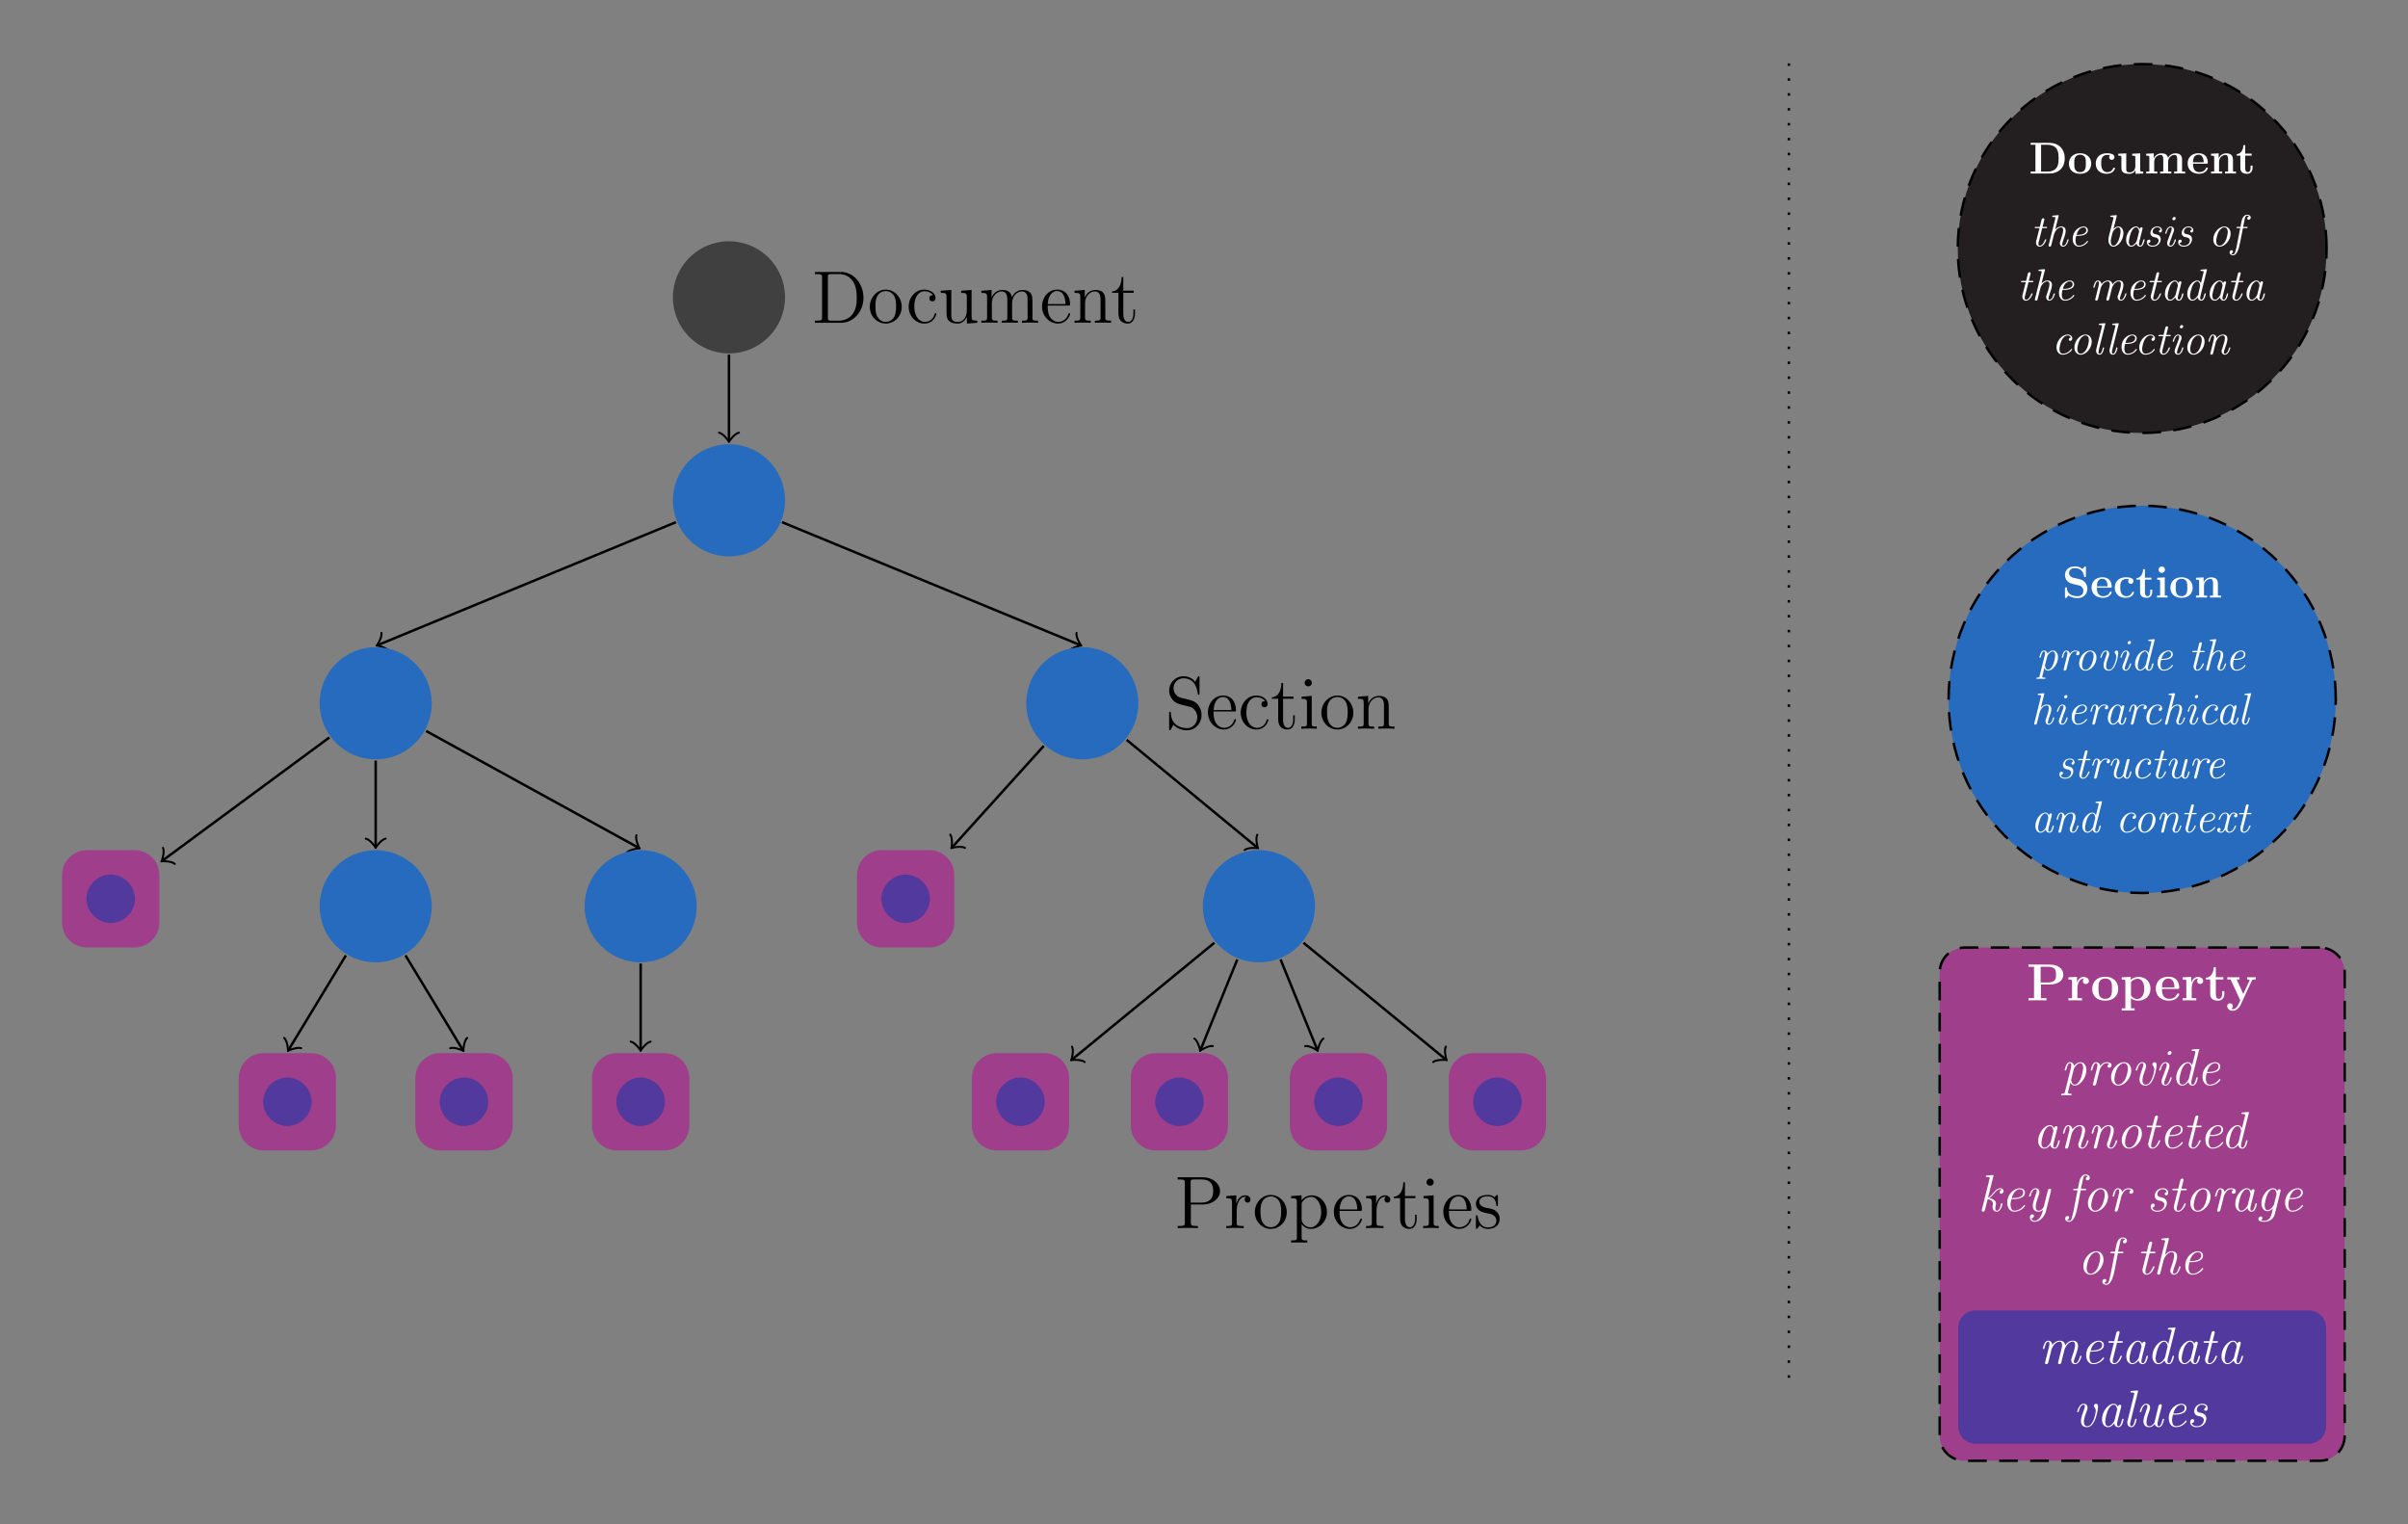 <?xml version="1.0" encoding="UTF-8"?>
<svg xmlns="http://www.w3.org/2000/svg" xmlns:xlink="http://www.w3.org/1999/xlink" width="386.407pt" height="244.532pt" viewBox="0 0 386.407 244.532" version="1.1">
<rect x="0" y="0" width="386.407" height="244.532" fill="#808080" stroke="none"/>
<defs>
<g>
<symbol overflow="visible" id="glyph0-0">
<path style="stroke:none;" d=""/>
</symbol>
<symbol overflow="visible" id="glyph0-1">
<path style="stroke:none;" d="M 0.5 -8.156 L 0.5 -7.812 L 0.734 -7.812 C 1.609 -7.812 1.641 -7.703 1.641 -7.25 L 1.641 -0.906 C 1.641 -0.469 1.609 -0.344 0.734 -0.344 L 0.5 -0.344 L 0.5 0 L 4.688 0 C 6.688 0 8.281 -1.797 8.281 -4 C 8.281 -6.312 6.672 -8.156 4.688 -8.156 Z M 3.125 -0.344 C 2.609 -0.344 2.578 -0.438 2.578 -0.828 L 2.578 -7.344 C 2.578 -7.734 2.609 -7.812 3.125 -7.812 L 4.391 -7.812 C 5.375 -7.812 6.172 -7.344 6.656 -6.547 C 7.203 -5.703 7.203 -4.5 7.203 -4.016 C 7.203 -3.344 7.188 -2.219 6.5 -1.344 C 6.109 -0.844 5.391 -0.344 4.391 -0.344 Z M 3.125 -0.344 "/>
</symbol>
<symbol overflow="visible" id="glyph0-2">
<path style="stroke:none;" d="M 5.484 -2.562 C 5.484 -4.094 4.312 -5.328 2.922 -5.328 C 1.5 -5.328 0.359 -4.062 0.359 -2.562 C 0.359 -1.031 1.547 0.125 2.922 0.125 C 4.328 0.125 5.484 -1.047 5.484 -2.562 Z M 2.922 -0.141 C 2.484 -0.141 1.953 -0.328 1.609 -0.922 C 1.281 -1.453 1.266 -2.156 1.266 -2.672 C 1.266 -3.125 1.266 -3.844 1.641 -4.391 C 1.969 -4.906 2.5 -5.094 2.922 -5.094 C 3.375 -5.094 3.891 -4.875 4.203 -4.406 C 4.578 -3.859 4.578 -3.109 4.578 -2.672 C 4.578 -2.25 4.578 -1.5 4.266 -0.938 C 3.938 -0.375 3.375 -0.141 2.922 -0.141 Z M 2.922 -0.141 "/>
</symbol>
<symbol overflow="visible" id="glyph0-3">
<path style="stroke:none;" d="M 4.328 -4.422 C 4.188 -4.422 3.734 -4.422 3.734 -3.938 C 3.734 -3.641 3.938 -3.438 4.234 -3.438 C 4.5 -3.438 4.734 -3.609 4.734 -3.953 C 4.734 -4.75 3.891 -5.328 2.922 -5.328 C 1.531 -5.328 0.422 -4.094 0.422 -2.578 C 0.422 -1.047 1.562 0.125 2.922 0.125 C 4.5 0.125 4.859 -1.312 4.859 -1.422 C 4.859 -1.531 4.766 -1.531 4.734 -1.531 C 4.625 -1.531 4.609 -1.5 4.578 -1.344 C 4.312 -0.5 3.672 -0.141 3.031 -0.141 C 2.297 -0.141 1.328 -0.781 1.328 -2.594 C 1.328 -4.578 2.344 -5.062 2.938 -5.062 C 3.391 -5.062 4.047 -4.891 4.328 -4.422 Z M 4.328 -4.422 "/>
</symbol>
<symbol overflow="visible" id="glyph0-4">
<path style="stroke:none;" d="M 3.641 -5.141 L 3.641 -4.797 C 4.453 -4.797 4.547 -4.703 4.547 -4.125 L 4.547 -1.984 C 4.547 -0.969 4 -0.125 3.109 -0.125 C 2.125 -0.125 2.062 -0.688 2.062 -1.312 L 2.062 -5.266 L 0.375 -5.141 L 0.375 -4.797 C 1.297 -4.797 1.297 -4.75 1.297 -3.688 L 1.297 -1.906 C 1.297 -1.156 1.297 -0.734 1.656 -0.328 C 1.938 -0.031 2.422 0.125 3.031 0.125 C 3.234 0.125 3.625 0.125 4.031 -0.234 C 4.375 -0.5 4.562 -0.953 4.562 -0.953 L 4.562 0.125 L 6.234 0 L 6.234 -0.344 C 5.422 -0.344 5.312 -0.438 5.312 -1.016 L 5.312 -5.266 Z M 3.641 -5.141 "/>
</symbol>
<symbol overflow="visible" id="glyph0-5">
<path style="stroke:none;" d="M 8.578 -2.906 C 8.578 -4.016 8.578 -4.344 8.297 -4.734 C 7.953 -5.203 7.391 -5.266 6.984 -5.266 C 5.984 -5.266 5.484 -4.547 5.297 -4.094 C 5.125 -5.016 4.484 -5.266 3.734 -5.266 C 2.562 -5.266 2.109 -4.281 2.016 -4.047 L 2.016 -5.266 L 0.375 -5.141 L 0.375 -4.797 C 1.188 -4.797 1.297 -4.703 1.297 -4.125 L 1.297 -0.891 C 1.297 -0.344 1.156 -0.344 0.375 -0.344 L 0.375 0 C 0.688 -0.031 1.344 -0.031 1.672 -0.031 C 2.016 -0.031 2.672 -0.031 2.969 0 L 2.969 -0.344 C 2.219 -0.344 2.062 -0.344 2.062 -0.891 L 2.062 -3.109 C 2.062 -4.359 2.891 -5.031 3.641 -5.031 C 4.375 -5.031 4.547 -4.422 4.547 -3.688 L 4.547 -0.891 C 4.547 -0.344 4.406 -0.344 3.641 -0.344 L 3.641 0 C 3.938 -0.031 4.594 -0.031 4.922 -0.031 C 5.266 -0.031 5.922 -0.031 6.234 0 L 6.234 -0.344 C 5.469 -0.344 5.312 -0.344 5.312 -0.891 L 5.312 -3.109 C 5.312 -4.359 6.141 -5.031 6.891 -5.031 C 7.625 -5.031 7.797 -4.422 7.797 -3.688 L 7.797 -0.891 C 7.797 -0.344 7.656 -0.344 6.891 -0.344 L 6.891 0 C 7.203 -0.031 7.844 -0.031 8.172 -0.031 C 8.516 -0.031 9.172 -0.031 9.484 0 L 9.484 -0.344 C 8.875 -0.344 8.578 -0.344 8.578 -0.703 Z M 8.578 -2.906 "/>
</symbol>
<symbol overflow="visible" id="glyph0-6">
<path style="stroke:none;" d="M 4.578 -2.766 C 4.844 -2.766 4.859 -2.766 4.859 -3 C 4.859 -4.203 4.219 -5.328 2.766 -5.328 C 1.406 -5.328 0.359 -4.094 0.359 -2.625 C 0.359 -1.047 1.578 0.125 2.906 0.125 C 4.328 0.125 4.859 -1.172 4.859 -1.422 C 4.859 -1.5 4.812 -1.547 4.734 -1.547 C 4.641 -1.547 4.609 -1.484 4.594 -1.422 C 4.281 -0.422 3.484 -0.141 2.969 -0.141 C 2.469 -0.141 1.266 -0.484 1.266 -2.547 L 1.266 -2.766 Z M 1.281 -3 C 1.375 -4.875 2.422 -5.094 2.766 -5.094 C 4.047 -5.094 4.109 -3.406 4.125 -3 Z M 1.281 -3 "/>
</symbol>
<symbol overflow="visible" id="glyph0-7">
<path style="stroke:none;" d="M 5.312 -2.906 C 5.312 -4.016 5.312 -4.344 5.047 -4.734 C 4.703 -5.203 4.141 -5.266 3.734 -5.266 C 2.562 -5.266 2.109 -4.281 2.016 -4.047 L 2.016 -5.266 L 0.375 -5.141 L 0.375 -4.797 C 1.188 -4.797 1.297 -4.703 1.297 -4.125 L 1.297 -0.891 C 1.297 -0.344 1.156 -0.344 0.375 -0.344 L 0.375 0 C 0.688 -0.031 1.344 -0.031 1.672 -0.031 C 2.016 -0.031 2.672 -0.031 2.969 0 L 2.969 -0.344 C 2.219 -0.344 2.062 -0.344 2.062 -0.891 L 2.062 -3.109 C 2.062 -4.359 2.891 -5.031 3.641 -5.031 C 4.375 -5.031 4.547 -4.422 4.547 -3.688 L 4.547 -0.891 C 4.547 -0.344 4.406 -0.344 3.641 -0.344 L 3.641 0 C 3.938 -0.031 4.594 -0.031 4.922 -0.031 C 5.266 -0.031 5.922 -0.031 6.234 0 L 6.234 -0.344 C 5.625 -0.344 5.328 -0.344 5.312 -0.703 Z M 5.312 -2.906 "/>
</symbol>
<symbol overflow="visible" id="glyph0-8">
<path style="stroke:none;" d="M 2.016 -4.812 L 3.688 -4.812 L 3.688 -5.156 L 2.016 -5.156 L 2.016 -7.344 L 1.75 -7.344 C 1.734 -6.234 1.297 -5.078 0.219 -5.047 L 0.219 -4.812 L 1.234 -4.812 L 1.234 -1.484 C 1.234 -0.156 2.109 0.125 2.75 0.125 C 3.5 0.125 3.891 -0.625 3.891 -1.484 L 3.891 -2.156 L 3.641 -2.156 L 3.641 -1.5 C 3.641 -0.641 3.281 -0.141 2.828 -0.141 C 2.016 -0.141 2.016 -1.25 2.016 -1.453 Z M 2.016 -4.812 "/>
</symbol>
<symbol overflow="visible" id="glyph0-9">
<path style="stroke:none;" d="M 2.484 -4.984 C 1.875 -5.141 1.344 -5.734 1.344 -6.5 C 1.344 -7.344 2.016 -8.094 2.938 -8.094 C 4.906 -8.094 5.156 -6.156 5.234 -5.641 C 5.266 -5.5 5.266 -5.453 5.375 -5.453 C 5.516 -5.453 5.516 -5.516 5.516 -5.719 L 5.516 -8.141 C 5.516 -8.359 5.516 -8.422 5.391 -8.422 C 5.359 -8.422 5.312 -8.422 5.219 -8.266 L 4.828 -7.531 C 4.25 -8.266 3.469 -8.422 2.938 -8.422 C 1.609 -8.422 0.641 -7.344 0.641 -6.125 C 0.641 -5.562 0.844 -5.031 1.297 -4.547 C 1.703 -4.094 2.125 -3.984 2.969 -3.766 C 3.391 -3.672 4.047 -3.5 4.219 -3.438 C 4.781 -3.156 5.156 -2.516 5.156 -1.844 C 5.156 -0.938 4.516 -0.094 3.531 -0.094 C 2.984 -0.094 2.25 -0.234 1.656 -0.734 C 0.969 -1.359 0.922 -2.219 0.906 -2.625 C 0.891 -2.719 0.797 -2.719 0.781 -2.719 C 0.641 -2.719 0.641 -2.656 0.641 -2.438 L 0.641 -0.031 C 0.641 0.188 0.641 0.25 0.766 0.25 C 0.844 0.25 0.844 0.234 0.938 0.078 C 0.984 -0.016 1.234 -0.453 1.328 -0.641 C 1.75 -0.156 2.516 0.25 3.531 0.25 C 4.875 0.25 5.844 -0.891 5.844 -2.203 C 5.844 -2.922 5.562 -3.469 5.25 -3.859 C 4.812 -4.406 4.266 -4.531 3.797 -4.656 Z M 2.484 -4.984 "/>
</symbol>
<symbol overflow="visible" id="glyph0-10">
<path style="stroke:none;" d="M 2.078 -7.359 C 2.078 -7.672 1.828 -7.953 1.5 -7.953 C 1.188 -7.953 0.922 -7.703 0.922 -7.375 C 0.922 -7.016 1.203 -6.797 1.5 -6.797 C 1.859 -6.797 2.078 -7.094 2.078 -7.359 Z M 0.438 -5.141 L 0.438 -4.797 C 1.188 -4.797 1.297 -4.719 1.297 -4.141 L 1.297 -0.891 C 1.297 -0.344 1.172 -0.344 0.391 -0.344 L 0.391 0 C 0.734 -0.031 1.297 -0.031 1.656 -0.031 C 1.781 -0.031 2.469 -0.031 2.875 0 L 2.875 -0.344 C 2.109 -0.344 2.062 -0.406 2.062 -0.875 L 2.062 -5.266 Z M 0.438 -5.141 "/>
</symbol>
<symbol overflow="visible" id="glyph0-11">
<path style="stroke:none;" d="M 2.609 -3.797 L 4.625 -3.797 C 6.031 -3.797 7.297 -4.75 7.297 -5.953 C 7.297 -7.109 6.141 -8.156 4.531 -8.156 L 0.5 -8.156 L 0.5 -7.812 L 0.734 -7.812 C 1.609 -7.812 1.641 -7.703 1.641 -7.25 L 1.641 -0.906 C 1.641 -0.469 1.609 -0.344 0.734 -0.344 L 0.5 -0.344 L 0.5 0 C 0.781 -0.031 1.766 -0.031 2.109 -0.031 C 2.469 -0.031 3.453 -0.031 3.734 0 L 3.734 -0.344 L 3.5 -0.344 C 2.641 -0.344 2.609 -0.469 2.609 -0.906 Z M 2.578 -4.094 L 2.578 -7.344 C 2.578 -7.734 2.609 -7.812 3.125 -7.812 L 4.25 -7.812 C 6.188 -7.812 6.188 -6.469 6.188 -5.953 C 6.188 -5.453 6.188 -4.094 4.25 -4.094 Z M 2.578 -4.094 "/>
</symbol>
<symbol overflow="visible" id="glyph0-12">
<path style="stroke:none;" d="M 2 -2.781 C 2 -3.938 2.469 -5.031 3.391 -5.031 C 3.484 -5.031 3.516 -5.031 3.562 -5.016 C 3.469 -4.969 3.281 -4.906 3.281 -4.578 C 3.281 -4.234 3.547 -4.094 3.734 -4.094 C 3.984 -4.094 4.219 -4.25 4.219 -4.578 C 4.219 -4.938 3.891 -5.266 3.375 -5.266 C 2.359 -5.266 2.016 -4.172 1.953 -3.938 L 1.938 -3.938 L 1.938 -5.266 L 0.328 -5.141 L 0.328 -4.797 C 1.141 -4.797 1.25 -4.703 1.25 -4.125 L 1.25 -0.891 C 1.25 -0.344 1.109 -0.344 0.328 -0.344 L 0.328 0 C 0.672 -0.031 1.328 -0.031 1.688 -0.031 C 2.016 -0.031 2.859 -0.031 3.125 0 L 3.125 -0.344 L 2.891 -0.344 C 2.016 -0.344 2 -0.484 2 -0.906 Z M 2 -2.781 "/>
</symbol>
<symbol overflow="visible" id="glyph0-13">
<path style="stroke:none;" d="M 2.922 1.969 C 2.156 1.969 2.016 1.969 2.016 1.438 L 2.016 -0.641 C 2.234 -0.344 2.719 0.125 3.484 0.125 C 4.859 0.125 6.078 -1.047 6.078 -2.578 C 6.078 -4.094 4.953 -5.266 3.641 -5.266 C 2.594 -5.266 2.031 -4.516 2 -4.469 L 2 -5.266 L 0.328 -5.141 L 0.328 -4.797 C 1.172 -4.797 1.25 -4.703 1.25 -4.188 L 1.25 1.438 C 1.25 1.969 1.109 1.969 0.328 1.969 L 0.328 2.312 C 0.641 2.297 1.297 2.297 1.625 2.297 C 1.969 2.297 2.625 2.297 2.922 2.312 Z M 2.016 -3.812 C 2.016 -4.047 2.016 -4.047 2.156 -4.25 C 2.516 -4.781 3.094 -5.016 3.547 -5.016 C 4.453 -5.016 5.156 -3.922 5.156 -2.578 C 5.156 -1.156 4.344 -0.125 3.438 -0.125 C 3.062 -0.125 2.719 -0.281 2.469 -0.5 C 2.203 -0.781 2.016 -1.016 2.016 -1.344 Z M 2.016 -3.812 "/>
</symbol>
<symbol overflow="visible" id="glyph0-14">
<path style="stroke:none;" d="M 3.922 -5.062 C 3.922 -5.266 3.922 -5.328 3.797 -5.328 C 3.703 -5.328 3.484 -5.062 3.391 -4.953 C 3.031 -5.266 2.656 -5.328 2.266 -5.328 C 0.828 -5.328 0.391 -4.547 0.391 -3.891 C 0.391 -3.75 0.391 -3.328 0.844 -2.922 C 1.234 -2.578 1.641 -2.5 2.188 -2.391 C 2.844 -2.266 3 -2.219 3.297 -1.984 C 3.516 -1.812 3.672 -1.547 3.672 -1.203 C 3.672 -0.688 3.375 -0.125 2.312 -0.125 C 1.531 -0.125 0.953 -0.578 0.688 -1.766 C 0.641 -1.984 0.641 -2 0.641 -2.016 C 0.609 -2.062 0.562 -2.062 0.531 -2.062 C 0.391 -2.062 0.391 -2 0.391 -1.781 L 0.391 -0.156 C 0.391 0.062 0.391 0.125 0.516 0.125 C 0.578 0.125 0.578 0.109 0.781 -0.141 C 0.844 -0.234 0.844 -0.25 1.031 -0.438 C 1.484 0.125 2.125 0.125 2.328 0.125 C 3.578 0.125 4.203 -0.578 4.203 -1.516 C 4.203 -2.156 3.812 -2.547 3.703 -2.656 C 3.281 -3.031 2.953 -3.094 2.156 -3.234 C 1.812 -3.312 0.938 -3.484 0.938 -4.203 C 0.938 -4.562 1.188 -5.109 2.266 -5.109 C 3.562 -5.109 3.641 -4 3.656 -3.641 C 3.672 -3.531 3.75 -3.531 3.797 -3.531 C 3.922 -3.531 3.922 -3.594 3.922 -3.812 Z M 3.922 -5.062 "/>
</symbol>
<symbol overflow="visible" id="glyph1-0">
<path style="stroke:none;" d=""/>
</symbol>
<symbol overflow="visible" id="glyph1-1">
<path style="stroke:none;" d="M 0.266 -4.922 L 0.266 -4.609 L 1.031 -4.609 L 1.031 -0.312 L 0.266 -0.312 L 0.266 0 L 3.297 0 C 4.672 0 5.734 -0.875 5.734 -2.422 C 5.734 -4.031 4.641 -4.922 3.297 -4.922 Z M 1.938 -0.312 L 1.938 -4.609 L 3.016 -4.609 C 3.641 -4.609 4.141 -4.375 4.406 -4 C 4.625 -3.703 4.75 -3.344 4.75 -2.422 C 4.75 -1.578 4.641 -1.219 4.391 -0.875 C 4.141 -0.547 3.672 -0.312 3.016 -0.312 Z M 1.938 -0.312 "/>
</symbol>
<symbol overflow="visible" id="glyph1-2">
<path style="stroke:none;" d="M 3.797 -1.578 C 3.797 -2.531 3.141 -3.25 2.016 -3.25 C 0.844 -3.25 0.219 -2.5 0.219 -1.578 C 0.219 -0.625 0.875 0.047 2.016 0.047 C 3.172 0.047 3.797 -0.672 3.797 -1.578 Z M 2.016 -0.219 C 1.078 -0.219 1.078 -1.047 1.078 -1.641 C 1.078 -1.984 1.078 -2.344 1.219 -2.594 C 1.375 -2.891 1.703 -3.016 2.016 -3.016 C 2.422 -3.016 2.672 -2.812 2.797 -2.625 C 2.938 -2.359 2.938 -1.984 2.938 -1.641 C 2.938 -1.047 2.938 -0.219 2.016 -0.219 Z M 2.016 -0.219 "/>
</symbol>
<symbol overflow="visible" id="glyph1-3">
<path style="stroke:none;" d="M 3.359 -0.844 C 3.359 -0.922 3.281 -0.922 3.203 -0.922 C 3.094 -0.922 3.078 -0.922 3.047 -0.828 C 3 -0.703 2.797 -0.219 2.141 -0.219 C 1.141 -0.219 1.141 -1.312 1.141 -1.625 C 1.141 -2.047 1.141 -2.984 2.078 -2.984 C 2.125 -2.984 2.547 -2.969 2.547 -2.938 C 2.547 -2.938 2.547 -2.922 2.531 -2.922 C 2.516 -2.891 2.422 -2.797 2.422 -2.609 C 2.422 -2.312 2.656 -2.188 2.844 -2.188 C 2.984 -2.188 3.266 -2.281 3.266 -2.625 C 3.266 -3.203 2.438 -3.25 2.047 -3.25 C 0.781 -3.25 0.266 -2.422 0.266 -1.594 C 0.266 -0.609 0.953 0.047 2.016 0.047 C 3.141 0.047 3.359 -0.781 3.359 -0.844 Z M 3.359 -0.844 "/>
</symbol>
<symbol overflow="visible" id="glyph1-4">
<path style="stroke:none;" d="M 2.531 -3.172 L 2.531 -2.859 C 2.969 -2.859 3.031 -2.859 3.031 -2.578 L 3.031 -1.172 C 3.031 -0.625 2.703 -0.188 2.141 -0.188 C 1.609 -0.188 1.578 -0.375 1.578 -0.766 L 1.578 -3.234 L 0.297 -3.172 L 0.297 -2.859 C 0.75 -2.859 0.797 -2.859 0.797 -2.578 L 0.797 -0.875 C 0.797 -0.172 1.281 0.047 2.047 0.047 C 2.219 0.047 2.75 0.047 3.062 -0.531 L 3.062 0.047 L 4.297 0 L 4.297 -0.312 C 3.859 -0.312 3.812 -0.312 3.812 -0.594 L 3.812 -3.234 Z M 2.531 -3.172 "/>
</symbol>
<symbol overflow="visible" id="glyph1-5">
<path style="stroke:none;" d="M 6.047 -2.188 C 6.047 -2.859 5.766 -3.234 4.969 -3.234 C 4.25 -3.234 3.906 -2.734 3.797 -2.516 C 3.672 -3.125 3.188 -3.234 2.734 -3.234 C 2.047 -3.234 1.672 -2.781 1.516 -2.438 L 1.516 -3.234 L 0.297 -3.172 L 0.297 -2.859 C 0.75 -2.859 0.797 -2.859 0.797 -2.578 L 0.797 -0.312 L 0.297 -0.312 L 0.297 0 C 0.469 -0.016 0.984 -0.016 1.188 -0.016 C 1.391 -0.016 1.906 -0.016 2.078 0 L 2.078 -0.312 L 1.578 -0.312 L 1.578 -1.844 C 1.578 -2.625 2.156 -2.984 2.609 -2.984 C 2.875 -2.984 3.031 -2.828 3.031 -2.281 L 3.031 -0.312 L 2.531 -0.312 L 2.531 0 C 2.703 -0.016 3.219 -0.016 3.422 -0.016 C 3.625 -0.016 4.141 -0.016 4.312 0 L 4.312 -0.312 L 3.812 -0.312 L 3.812 -1.844 C 3.812 -2.625 4.391 -2.984 4.844 -2.984 C 5.109 -2.984 5.266 -2.828 5.266 -2.281 L 5.266 -0.312 L 4.781 -0.312 L 4.781 0 C 4.938 -0.016 5.453 -0.016 5.656 -0.016 C 5.859 -0.016 6.391 -0.016 6.547 0 L 6.547 -0.312 L 6.047 -0.312 Z M 6.047 -2.188 "/>
</symbol>
<symbol overflow="visible" id="glyph1-6">
<path style="stroke:none;" d="M 3.234 -1.578 C 3.406 -1.578 3.453 -1.578 3.453 -1.766 C 3.453 -1.984 3.406 -2.516 3.062 -2.859 C 2.766 -3.156 2.359 -3.25 1.953 -3.25 C 0.828 -3.25 0.219 -2.516 0.219 -1.609 C 0.219 -0.609 0.969 0.047 2.047 0.047 C 3.125 0.047 3.453 -0.719 3.453 -0.844 C 3.453 -0.953 3.344 -0.953 3.297 -0.953 C 3.188 -0.953 3.172 -0.922 3.141 -0.828 C 2.953 -0.359 2.469 -0.219 2.125 -0.219 C 1.094 -0.219 1.078 -1.188 1.078 -1.578 Z M 1.078 -1.797 C 1.094 -2.094 1.109 -2.359 1.25 -2.625 C 1.391 -2.859 1.641 -3.016 1.953 -3.016 C 2.719 -3.016 2.781 -2.156 2.797 -1.797 Z M 1.078 -1.797 "/>
</symbol>
<symbol overflow="visible" id="glyph1-7">
<path style="stroke:none;" d="M 3.812 -2.188 C 3.812 -2.875 3.516 -3.234 2.719 -3.234 C 2.203 -3.234 1.766 -2.969 1.516 -2.438 L 1.516 -3.234 L 0.297 -3.172 L 0.297 -2.859 C 0.75 -2.859 0.797 -2.859 0.797 -2.578 L 0.797 -0.312 L 0.297 -0.312 L 0.297 0 C 0.469 -0.016 0.984 -0.016 1.188 -0.016 C 1.391 -0.016 1.906 -0.016 2.078 0 L 2.078 -0.312 L 1.578 -0.312 L 1.578 -1.844 C 1.578 -2.609 2.156 -2.984 2.609 -2.984 C 2.875 -2.984 3.031 -2.812 3.031 -2.281 L 3.031 -0.312 L 2.531 -0.312 L 2.531 0 C 2.703 -0.016 3.219 -0.016 3.406 -0.016 C 3.609 -0.016 4.141 -0.016 4.297 0 L 4.297 -0.312 L 3.812 -0.312 Z M 3.812 -2.188 "/>
</symbol>
<symbol overflow="visible" id="glyph1-8">
<path style="stroke:none;" d="M 1.516 -2.875 L 2.547 -2.875 L 2.547 -3.188 L 1.516 -3.188 L 1.516 -4.547 L 1.219 -4.547 C 1.203 -3.844 0.859 -3.141 0.156 -3.109 L 0.156 -2.875 L 0.734 -2.875 L 0.734 -0.875 C 0.734 -0.125 1.312 0.047 1.844 0.047 C 2.359 0.047 2.688 -0.359 2.688 -0.891 L 2.688 -1.266 L 2.375 -1.266 L 2.375 -0.891 C 2.375 -0.422 2.172 -0.219 1.938 -0.219 C 1.516 -0.219 1.516 -0.703 1.516 -0.859 Z M 1.516 -2.875 "/>
</symbol>
<symbol overflow="visible" id="glyph1-9">
<path style="stroke:none;" d="M 1.828 -3.156 C 1.109 -3.312 1.094 -3.828 1.094 -3.938 C 1.094 -4.297 1.328 -4.719 2.016 -4.719 C 2.719 -4.719 3.344 -4.375 3.5 -3.438 C 3.516 -3.297 3.516 -3.281 3.656 -3.281 C 3.797 -3.281 3.797 -3.312 3.797 -3.469 L 3.797 -4.812 C 3.797 -4.953 3.797 -5 3.688 -5 C 3.641 -5 3.625 -5 3.562 -4.922 L 3.25 -4.578 C 3.062 -4.719 2.719 -5 2.016 -5 C 0.984 -5 0.438 -4.359 0.438 -3.578 C 0.438 -3.094 0.703 -2.766 0.797 -2.656 C 1.172 -2.281 1.375 -2.25 2.125 -2.078 C 2.844 -1.922 2.922 -1.906 3.078 -1.75 C 3.172 -1.656 3.391 -1.469 3.391 -1.094 C 3.391 -0.781 3.234 -0.219 2.438 -0.219 C 1.797 -0.219 0.797 -0.438 0.75 -1.484 C 0.734 -1.609 0.734 -1.641 0.594 -1.641 C 0.438 -1.641 0.438 -1.609 0.438 -1.453 L 0.438 -0.094 C 0.438 0.031 0.438 0.094 0.547 0.094 C 0.609 0.094 0.609 0.078 0.688 0.016 C 0.766 -0.062 0.828 -0.156 1 -0.344 C 1.422 0 2.016 0.094 2.438 0.094 C 3.562 0.094 4.031 -0.672 4.031 -1.438 C 4.031 -2.109 3.578 -2.75 2.797 -2.938 Z M 1.828 -3.156 "/>
</symbol>
<symbol overflow="visible" id="glyph1-10">
<path style="stroke:none;" d="M 1.594 -4.469 C 1.594 -4.766 1.359 -4.984 1.078 -4.984 C 0.781 -4.984 0.562 -4.734 0.562 -4.469 C 0.562 -4.203 0.781 -3.953 1.078 -3.953 C 1.359 -3.953 1.594 -4.172 1.594 -4.469 Z M 0.344 -3.172 L 0.344 -2.859 C 0.766 -2.859 0.812 -2.859 0.812 -2.578 L 0.812 -0.312 L 0.312 -0.312 L 0.312 0 C 0.484 -0.016 0.969 -0.016 1.172 -0.016 C 1.375 -0.016 1.828 -0.016 2 0 L 2 -0.312 L 1.562 -0.312 L 1.562 -3.234 Z M 0.344 -3.172 "/>
</symbol>
<symbol overflow="visible" id="glyph2-0">
<path style="stroke:none;" d=""/>
</symbol>
<symbol overflow="visible" id="glyph2-1">
<path style="stroke:none;" d="M 1.844 -2.891 L 2.438 -2.891 C 2.547 -2.891 2.625 -2.891 2.625 -3.016 C 2.625 -3.094 2.578 -3.094 2.453 -3.094 L 1.891 -3.094 L 2.172 -4.219 C 2.188 -4.234 2.188 -4.297 2.188 -4.312 C 2.188 -4.375 2.141 -4.484 2 -4.484 C 1.828 -4.484 1.75 -4.328 1.734 -4.219 L 1.453 -3.094 L 0.844 -3.094 C 0.703 -3.094 0.641 -3.094 0.641 -2.953 C 0.641 -2.891 0.703 -2.891 0.812 -2.891 L 1.406 -2.891 L 0.875 -0.812 C 0.844 -0.672 0.844 -0.594 0.844 -0.562 C 0.844 -0.234 1.047 0.078 1.438 0.078 C 2.141 0.078 2.5 -0.984 2.5 -1.031 C 2.5 -1.094 2.438 -1.094 2.406 -1.094 C 2.328 -1.094 2.312 -1.078 2.281 -1 C 2.188 -0.781 1.922 -0.078 1.453 -0.078 C 1.344 -0.078 1.234 -0.125 1.234 -0.359 C 1.234 -0.469 1.266 -0.625 1.297 -0.734 Z M 1.844 -2.891 "/>
</symbol>
<symbol overflow="visible" id="glyph2-2">
<path style="stroke:none;" d="M 2.141 -4.812 C 2.156 -4.859 2.156 -4.891 2.156 -4.906 C 2.156 -4.969 2.109 -4.984 2 -4.969 L 1.281 -4.906 C 1.172 -4.891 1.109 -4.891 1.109 -4.766 C 1.109 -4.688 1.172 -4.688 1.266 -4.688 C 1.625 -4.688 1.625 -4.625 1.625 -4.547 C 1.625 -4.531 1.609 -4.453 1.609 -4.422 L 0.562 -0.234 C 0.531 -0.141 0.531 -0.125 0.531 -0.109 C 0.531 -0.016 0.594 0.078 0.719 0.078 C 0.922 0.078 0.969 -0.109 0.969 -0.172 L 1.422 -1.938 C 1.469 -2.109 1.844 -3.016 2.531 -3.016 C 2.875 -3.016 2.875 -2.656 2.875 -2.531 C 2.875 -2.094 2.547 -1.234 2.438 -0.875 C 2.359 -0.703 2.344 -0.641 2.344 -0.484 C 2.344 -0.141 2.562 0.078 2.859 0.078 C 3.516 0.078 3.75 -1 3.75 -1.031 C 3.75 -1.094 3.688 -1.094 3.656 -1.094 C 3.578 -1.094 3.562 -1.062 3.531 -0.969 C 3.469 -0.719 3.281 -0.078 2.875 -0.078 C 2.766 -0.078 2.719 -0.125 2.719 -0.281 C 2.719 -0.453 2.797 -0.688 2.844 -0.828 C 3.031 -1.344 3.281 -2.016 3.281 -2.438 C 3.281 -2.812 3.109 -3.156 2.562 -3.156 C 2.094 -3.156 1.797 -2.891 1.594 -2.656 Z M 2.141 -4.812 "/>
</symbol>
<symbol overflow="visible" id="glyph2-3">
<path style="stroke:none;" d="M 1.656 -1.656 C 1.906 -1.656 3.25 -1.656 3.25 -2.562 C 3.25 -2.891 2.984 -3.156 2.562 -3.156 C 1.812 -3.156 0.812 -2.438 0.812 -1.172 C 0.812 -0.438 1.188 0.078 1.797 0.078 C 2.688 0.078 3.281 -0.656 3.281 -0.75 C 3.281 -0.797 3.219 -0.859 3.172 -0.859 C 3.156 -0.859 3.156 -0.859 3.094 -0.781 C 2.719 -0.266 2.172 -0.078 1.812 -0.078 C 1.328 -0.078 1.266 -0.641 1.266 -0.875 C 1.266 -1.188 1.312 -1.391 1.391 -1.656 Z M 1.438 -1.812 C 1.719 -2.953 2.422 -3.016 2.547 -3.016 C 2.844 -3.016 3 -2.812 3 -2.578 C 3 -1.812 1.812 -1.812 1.578 -1.812 Z M 1.438 -1.812 "/>
</symbol>
<symbol overflow="visible" id="glyph2-4">
<path style="stroke:none;" d="M 2.141 -4.812 C 2.156 -4.859 2.156 -4.891 2.156 -4.906 C 2.156 -4.969 2.109 -4.984 2 -4.969 L 1.281 -4.906 C 1.172 -4.891 1.109 -4.891 1.109 -4.766 C 1.109 -4.688 1.172 -4.688 1.266 -4.688 C 1.625 -4.688 1.625 -4.625 1.625 -4.547 C 1.625 -4.516 1.609 -4.469 1.609 -4.438 L 0.875 -1.531 C 0.812 -1.266 0.812 -1.078 0.812 -1 C 0.812 -0.328 1.156 0.078 1.609 0.078 C 2.406 0.078 3.219 -1.047 3.219 -2.078 C 3.219 -2.703 2.891 -3.156 2.391 -3.156 C 2.031 -3.156 1.75 -2.875 1.625 -2.766 Z M 1.609 -0.078 C 1.297 -0.078 1.188 -0.453 1.188 -0.766 C 1.188 -1.047 1.266 -1.328 1.422 -1.969 C 1.453 -2.047 1.469 -2.109 1.484 -2.188 C 1.562 -2.469 2 -3.016 2.375 -3.016 C 2.625 -3.016 2.766 -2.75 2.766 -2.375 C 2.766 -1.969 2.531 -1.078 2.375 -0.781 C 2.125 -0.266 1.844 -0.078 1.609 -0.078 Z M 1.609 -0.078 "/>
</symbol>
<symbol overflow="visible" id="glyph2-5">
<path style="stroke:none;" d="M 3.406 -2.734 C 3.422 -2.812 3.422 -2.844 3.422 -2.859 C 3.422 -2.938 3.375 -3.031 3.234 -3.031 C 3.016 -3.031 2.969 -2.75 2.969 -2.75 L 2.953 -2.734 C 2.812 -3.078 2.578 -3.156 2.375 -3.156 C 1.594 -3.156 0.781 -2.062 0.781 -1.016 C 0.781 -0.375 1.109 0.078 1.594 0.078 C 1.891 0.078 2.188 -0.109 2.453 -0.438 C 2.531 0 2.859 0.078 3.031 0.078 C 3.312 0.078 3.453 -0.141 3.547 -0.344 C 3.672 -0.594 3.75 -1 3.75 -1.031 C 3.75 -1.094 3.688 -1.094 3.656 -1.094 C 3.578 -1.094 3.562 -1.078 3.516 -0.922 C 3.375 -0.328 3.234 -0.078 3.047 -0.078 C 2.891 -0.078 2.844 -0.219 2.844 -0.359 C 2.844 -0.469 2.875 -0.625 2.906 -0.734 Z M 2.5 -0.875 C 2.453 -0.688 2.031 -0.078 1.609 -0.078 C 1.234 -0.078 1.219 -0.625 1.219 -0.719 C 1.219 -1.078 1.453 -1.922 1.562 -2.203 C 1.75 -2.656 2.078 -3.016 2.375 -3.016 C 2.812 -3.016 2.859 -2.375 2.859 -2.328 C 2.859 -2.328 2.844 -2.25 2.844 -2.234 Z M 2.5 -0.875 "/>
</symbol>
<symbol overflow="visible" id="glyph2-6">
<path style="stroke:none;" d="M 2.734 -2.641 C 2.484 -2.609 2.469 -2.391 2.469 -2.359 C 2.469 -2.281 2.516 -2.188 2.656 -2.188 C 2.828 -2.188 2.953 -2.312 2.953 -2.562 C 2.953 -2.891 2.656 -3.156 2.203 -3.156 C 1.344 -3.156 1.094 -2.438 1.094 -2.125 C 1.094 -1.859 1.219 -1.703 1.297 -1.641 C 1.406 -1.516 1.547 -1.484 1.859 -1.406 C 2.031 -1.375 2.406 -1.297 2.406 -0.891 C 2.406 -0.703 2.234 -0.078 1.438 -0.078 C 1.188 -0.078 0.828 -0.172 0.75 -0.516 C 1.094 -0.531 1.094 -0.812 1.094 -0.828 C 1.094 -0.984 0.969 -1.047 0.875 -1.047 C 0.812 -1.047 0.531 -1.016 0.531 -0.609 C 0.531 -0.172 0.938 0.078 1.438 0.078 C 2.438 0.078 2.75 -0.719 2.75 -1.109 C 2.75 -1.734 2.25 -1.844 1.906 -1.922 C 1.703 -1.969 1.453 -2.016 1.453 -2.344 C 1.453 -2.531 1.609 -3.016 2.188 -3.016 C 2.484 -3.016 2.688 -2.875 2.734 -2.641 Z M 2.734 -2.641 "/>
</symbol>
<symbol overflow="visible" id="glyph2-7">
<path style="stroke:none;" d="M 2.281 -4.469 C 2.281 -4.609 2.188 -4.688 2.062 -4.688 C 1.938 -4.688 1.75 -4.562 1.75 -4.375 C 1.75 -4.203 1.859 -4.156 1.969 -4.156 C 2.109 -4.156 2.281 -4.281 2.281 -4.469 Z M 0.969 -0.812 C 0.906 -0.656 0.906 -0.562 0.906 -0.5 C 0.906 -0.078 1.188 0.078 1.422 0.078 C 2.094 0.078 2.312 -1 2.312 -1.031 C 2.312 -1.094 2.25 -1.094 2.219 -1.094 C 2.141 -1.094 2.125 -1.062 2.094 -0.969 C 2.031 -0.719 1.844 -0.078 1.438 -0.078 C 1.359 -0.078 1.281 -0.109 1.281 -0.281 C 1.281 -0.469 1.375 -0.719 1.5 -1.078 L 1.922 -2.234 C 2 -2.422 2.016 -2.469 2.016 -2.609 C 2.016 -2.969 1.766 -3.156 1.484 -3.156 C 0.828 -3.156 0.594 -2.094 0.594 -2.062 C 0.594 -2 0.656 -2 0.703 -2 C 0.781 -2 0.781 -2.016 0.812 -2.125 C 0.875 -2.359 1.062 -3.016 1.484 -3.016 C 1.641 -3.016 1.641 -2.891 1.641 -2.797 C 1.641 -2.625 1.594 -2.5 1.547 -2.359 Z M 0.969 -0.812 "/>
</symbol>
<symbol overflow="visible" id="glyph2-8">
<path style="stroke:none;" d="M 3.562 -2 C 3.562 -2.75 3.109 -3.156 2.562 -3.156 C 1.688 -3.156 0.781 -2.156 0.781 -1.094 C 0.781 -0.312 1.266 0.078 1.781 0.078 C 2.656 0.078 3.562 -0.953 3.562 -2 Z M 1.797 -0.078 C 1.484 -0.078 1.25 -0.328 1.25 -0.812 C 1.25 -1.141 1.422 -1.938 1.656 -2.344 C 1.922 -2.797 2.281 -3.016 2.547 -3.016 C 2.922 -3.016 3.109 -2.688 3.109 -2.281 C 3.109 -1.969 2.938 -1.156 2.703 -0.766 C 2.406 -0.25 2.047 -0.078 1.797 -0.078 Z M 1.797 -0.078 "/>
</symbol>
<symbol overflow="visible" id="glyph2-9">
<path style="stroke:none;" d="M 1.953 -2.891 L 2.516 -2.891 C 2.625 -2.891 2.703 -2.891 2.703 -3.016 C 2.703 -3.094 2.656 -3.094 2.531 -3.094 L 1.984 -3.094 C 2.047 -3.406 2.094 -3.656 2.219 -4.234 C 2.281 -4.547 2.359 -4.906 2.625 -4.906 C 2.641 -4.906 2.828 -4.906 2.938 -4.766 C 2.688 -4.719 2.641 -4.531 2.641 -4.453 C 2.641 -4.312 2.75 -4.234 2.875 -4.234 C 3.031 -4.234 3.203 -4.375 3.203 -4.609 C 3.203 -4.891 2.922 -5.047 2.625 -5.047 C 1.938 -5.047 1.75 -4.109 1.703 -3.875 L 1.562 -3.094 L 1.109 -3.094 C 0.984 -3.094 0.922 -3.094 0.922 -2.953 C 0.922 -2.891 0.969 -2.891 1.094 -2.891 L 1.516 -2.891 L 1 -0.25 C 0.922 0.172 0.906 0.25 0.781 0.688 C 0.703 0.984 0.625 1.312 0.359 1.312 C 0.344 1.312 0.156 1.312 0.062 1.188 C 0.328 1.141 0.359 0.922 0.359 0.859 C 0.359 0.719 0.266 0.656 0.141 0.656 C -0.031 0.656 -0.188 0.781 -0.188 1.016 C -0.188 1.297 0.078 1.469 0.359 1.469 C 0.953 1.469 1.281 0.562 1.5 -0.594 Z M 1.953 -2.891 "/>
</symbol>
<symbol overflow="visible" id="glyph2-10">
<path style="stroke:none;" d="M 3.578 -1.938 C 3.609 -2.109 4 -3.016 4.688 -3.016 C 5.016 -3.016 5.016 -2.656 5.016 -2.531 C 5.016 -2.094 4.703 -1.234 4.578 -0.875 C 4.516 -0.703 4.484 -0.641 4.484 -0.484 C 4.484 -0.141 4.719 0.078 5 0.078 C 5.672 0.078 5.906 -1 5.906 -1.031 C 5.906 -1.094 5.844 -1.094 5.812 -1.094 C 5.719 -1.094 5.719 -1.062 5.688 -0.969 C 5.625 -0.719 5.422 -0.078 5.031 -0.078 C 4.922 -0.078 4.859 -0.125 4.859 -0.281 C 4.859 -0.453 4.938 -0.688 5 -0.828 C 5.188 -1.344 5.422 -2.016 5.422 -2.438 C 5.422 -2.812 5.266 -3.156 4.719 -3.156 C 4.266 -3.156 3.906 -2.906 3.656 -2.516 C 3.609 -3 3.266 -3.156 2.922 -3.156 C 2.516 -3.156 2.156 -2.938 1.906 -2.578 C 1.875 -2.906 1.656 -3.156 1.328 -3.156 C 1.156 -3.156 0.969 -3.094 0.828 -2.781 C 0.688 -2.516 0.594 -2.094 0.594 -2.078 C 0.594 -2.016 0.625 -2 0.703 -2 C 0.781 -2 0.781 -2.016 0.828 -2.172 C 0.938 -2.594 1.062 -3.016 1.312 -3.016 C 1.5 -3.016 1.5 -2.812 1.5 -2.719 C 1.5 -2.594 1.469 -2.438 1.438 -2.328 L 0.922 -0.234 C 0.891 -0.141 0.891 -0.125 0.891 -0.094 C 0.891 -0.016 0.953 0.078 1.078 0.078 C 1.156 0.078 1.281 0.016 1.328 -0.125 C 1.344 -0.188 1.609 -1.266 1.656 -1.453 C 1.688 -1.609 1.734 -1.75 1.766 -1.922 C 1.844 -2.188 2.234 -3.016 2.906 -3.016 C 3.234 -3.016 3.234 -2.656 3.234 -2.531 C 3.234 -2.391 3.203 -2.234 3.172 -2.109 L 2.703 -0.219 C 2.688 -0.141 2.688 -0.109 2.688 -0.094 C 2.688 -0.016 2.734 0.078 2.875 0.078 C 3.031 0.078 3.109 -0.062 3.141 -0.172 Z M 3.578 -1.938 "/>
</symbol>
<symbol overflow="visible" id="glyph2-11">
<path style="stroke:none;" d="M 3.922 -4.812 C 3.938 -4.859 3.938 -4.891 3.938 -4.906 C 3.938 -4.969 3.891 -4.984 3.781 -4.969 L 3.062 -4.906 C 2.969 -4.891 2.891 -4.891 2.891 -4.766 C 2.891 -4.688 2.953 -4.688 3.062 -4.688 C 3.406 -4.688 3.406 -4.625 3.406 -4.547 C 3.406 -4.516 3.406 -4.453 3.391 -4.438 L 2.969 -2.719 C 2.875 -2.953 2.688 -3.156 2.375 -3.156 C 1.594 -3.156 0.781 -2.062 0.781 -1.016 C 0.781 -0.375 1.109 0.078 1.594 0.078 C 1.891 0.078 2.188 -0.109 2.453 -0.438 C 2.531 0 2.859 0.078 3.031 0.078 C 3.312 0.078 3.453 -0.141 3.547 -0.344 C 3.672 -0.594 3.75 -1 3.75 -1.031 C 3.75 -1.094 3.688 -1.094 3.656 -1.094 C 3.578 -1.094 3.562 -1.078 3.516 -0.922 C 3.375 -0.328 3.234 -0.078 3.047 -0.078 C 2.891 -0.078 2.844 -0.219 2.844 -0.359 C 2.844 -0.453 2.891 -0.656 2.906 -0.75 Z M 2.516 -0.875 C 2.453 -0.688 2.031 -0.078 1.609 -0.078 C 1.234 -0.078 1.219 -0.625 1.219 -0.719 C 1.219 -1.078 1.453 -1.922 1.562 -2.203 C 1.75 -2.656 2.078 -3.016 2.375 -3.016 C 2.812 -3.016 2.859 -2.359 2.859 -2.328 L 2.844 -2.234 Z M 2.516 -0.875 "/>
</symbol>
<symbol overflow="visible" id="glyph2-12">
<path style="stroke:none;" d="M 3.078 -2.672 C 2.906 -2.672 2.75 -2.531 2.75 -2.359 C 2.75 -2.188 2.906 -2.141 2.969 -2.141 C 3.047 -2.141 3.312 -2.188 3.312 -2.562 C 3.312 -2.891 3 -3.156 2.562 -3.156 C 1.688 -3.156 0.781 -2.156 0.781 -1.094 C 0.781 -0.359 1.219 0.078 1.797 0.078 C 2.688 0.078 3.281 -0.656 3.281 -0.75 C 3.281 -0.797 3.219 -0.859 3.172 -0.859 C 3.156 -0.859 3.156 -0.859 3.094 -0.781 C 2.719 -0.266 2.172 -0.078 1.812 -0.078 C 1.438 -0.078 1.25 -0.391 1.25 -0.812 C 1.25 -1.141 1.422 -1.938 1.656 -2.344 C 1.906 -2.781 2.25 -3.016 2.562 -3.016 C 2.609 -3.016 2.984 -3.016 3.078 -2.672 Z M 3.078 -2.672 "/>
</symbol>
<symbol overflow="visible" id="glyph2-13">
<path style="stroke:none;" d="M 2.141 -4.812 C 2.141 -4.859 2.156 -4.891 2.156 -4.906 C 2.156 -4.969 2.109 -4.984 2 -4.969 L 1.281 -4.906 C 1.172 -4.891 1.109 -4.891 1.109 -4.766 C 1.109 -4.688 1.172 -4.688 1.266 -4.688 C 1.625 -4.688 1.625 -4.625 1.625 -4.547 C 1.625 -4.531 1.609 -4.453 1.609 -4.422 L 0.703 -0.812 C 0.688 -0.75 0.672 -0.672 0.672 -0.562 C 0.672 -0.172 0.906 0.078 1.234 0.078 C 1.484 0.078 1.625 -0.094 1.734 -0.297 C 1.859 -0.531 1.953 -1 1.953 -1.016 C 1.953 -1.094 1.906 -1.094 1.859 -1.094 C 1.844 -1.094 1.781 -1.094 1.766 -1.047 C 1.766 -1.031 1.734 -0.922 1.719 -0.859 C 1.625 -0.5 1.5 -0.078 1.25 -0.078 C 1.094 -0.078 1.062 -0.219 1.062 -0.359 C 1.062 -0.453 1.094 -0.656 1.125 -0.75 Z M 2.141 -4.812 "/>
</symbol>
<symbol overflow="visible" id="glyph2-14">
<path style="stroke:none;" d="M 1.781 -1.938 C 1.828 -2.094 2.203 -3.016 2.891 -3.016 C 3.234 -3.016 3.234 -2.656 3.234 -2.531 C 3.234 -2.094 2.906 -1.234 2.797 -0.875 C 2.719 -0.703 2.703 -0.641 2.703 -0.484 C 2.703 -0.141 2.922 0.078 3.219 0.078 C 3.875 0.078 4.109 -1 4.109 -1.031 C 4.109 -1.094 4.047 -1.094 4.016 -1.094 C 3.938 -1.094 3.922 -1.062 3.891 -0.969 C 3.828 -0.719 3.641 -0.078 3.234 -0.078 C 3.125 -0.078 3.062 -0.125 3.062 -0.281 C 3.062 -0.453 3.156 -0.688 3.203 -0.828 C 3.391 -1.344 3.641 -2.016 3.641 -2.438 C 3.641 -2.812 3.469 -3.156 2.922 -3.156 C 2.469 -3.156 2.141 -2.906 1.906 -2.578 C 1.875 -2.906 1.656 -3.156 1.328 -3.156 C 1.156 -3.156 0.969 -3.094 0.828 -2.781 C 0.688 -2.516 0.594 -2.094 0.594 -2.078 C 0.594 -2.016 0.625 -2 0.703 -2 C 0.781 -2 0.781 -2.016 0.828 -2.172 C 0.938 -2.594 1.062 -3.016 1.312 -3.016 C 1.5 -3.016 1.5 -2.812 1.5 -2.719 C 1.5 -2.594 1.469 -2.438 1.438 -2.328 L 0.922 -0.234 C 0.891 -0.141 0.891 -0.125 0.891 -0.094 C 0.891 -0.016 0.953 0.078 1.078 0.078 C 1.234 0.078 1.312 -0.062 1.344 -0.172 Z M 1.781 -1.938 "/>
</symbol>
<symbol overflow="visible" id="glyph2-15">
<path style="stroke:none;" d="M 0.625 0.922 C 0.578 1.141 0.531 1.188 0.25 1.188 C 0.172 1.188 0.094 1.188 0.094 1.312 C 0.094 1.375 0.156 1.391 0.188 1.391 C 0.375 1.391 0.578 1.375 0.781 1.375 C 0.984 1.375 1.219 1.391 1.422 1.391 C 1.469 1.391 1.562 1.391 1.562 1.266 C 1.562 1.188 1.516 1.188 1.391 1.188 C 1.219 1.188 1.047 1.188 1.047 1.078 C 1.047 1.016 1.047 0.969 1.391 -0.359 C 1.453 -0.172 1.641 0.078 1.969 0.078 C 2.75 0.078 3.578 -1.031 3.578 -2.078 C 3.578 -2.703 3.25 -3.156 2.75 -3.156 C 2.297 -3.156 1.922 -2.703 1.891 -2.656 C 1.828 -3 1.578 -3.156 1.328 -3.156 C 1.156 -3.156 0.969 -3.094 0.828 -2.781 C 0.688 -2.516 0.594 -2.094 0.594 -2.078 C 0.594 -2.016 0.625 -2 0.703 -2 C 0.781 -2 0.781 -2.016 0.828 -2.172 C 0.938 -2.594 1.062 -3.016 1.312 -3.016 C 1.5 -3.016 1.5 -2.812 1.5 -2.719 C 1.5 -2.594 1.469 -2.438 1.438 -2.328 Z M 1.844 -2.203 C 1.906 -2.438 2.344 -3.016 2.734 -3.016 C 2.984 -3.016 3.125 -2.75 3.125 -2.375 C 3.125 -1.969 2.891 -1.078 2.734 -0.781 C 2.484 -0.266 2.188 -0.078 1.969 -0.078 C 1.531 -0.078 1.484 -0.75 1.484 -0.75 C 1.484 -0.781 1.484 -0.797 1.5 -0.859 Z M 1.844 -2.203 "/>
</symbol>
<symbol overflow="visible" id="glyph2-16">
<path style="stroke:none;" d="M 1.812 -2.047 C 1.828 -2.141 2.156 -3.016 2.75 -3.016 C 2.797 -3.016 2.984 -3.016 3.156 -2.922 C 3.047 -2.891 2.906 -2.781 2.906 -2.609 C 2.906 -2.453 3.016 -2.391 3.125 -2.391 C 3.25 -2.391 3.453 -2.484 3.453 -2.75 C 3.453 -3.109 2.969 -3.156 2.766 -3.156 C 2.438 -3.156 2.156 -3 1.891 -2.625 C 1.828 -3.062 1.516 -3.156 1.328 -3.156 C 1.156 -3.156 0.969 -3.094 0.828 -2.781 C 0.688 -2.516 0.594 -2.094 0.594 -2.078 C 0.594 -2.016 0.625 -2 0.703 -2 C 0.781 -2 0.781 -2.016 0.828 -2.172 C 0.938 -2.594 1.062 -3.016 1.312 -3.016 C 1.5 -3.016 1.5 -2.812 1.5 -2.719 C 1.5 -2.594 1.469 -2.438 1.438 -2.328 L 0.922 -0.234 C 0.891 -0.141 0.891 -0.125 0.891 -0.094 C 0.891 -0.016 0.953 0.078 1.078 0.078 C 1.234 0.078 1.312 -0.062 1.344 -0.172 Z M 1.812 -2.047 "/>
</symbol>
<symbol overflow="visible" id="glyph2-17">
<path style="stroke:none;" d="M 3.469 -2.703 C 3.469 -3.062 3.328 -3.156 3.203 -3.156 C 3.062 -3.156 2.891 -3.031 2.891 -2.859 C 2.891 -2.797 2.891 -2.766 2.969 -2.688 C 3.125 -2.5 3.156 -2.234 3.156 -2.109 C 3.156 -1.922 2.812 -0.078 1.984 -0.078 C 1.609 -0.078 1.516 -0.391 1.516 -0.672 C 1.516 -1.094 1.75 -1.75 1.922 -2.188 C 1.984 -2.359 2.016 -2.453 2.016 -2.609 C 2.016 -2.891 1.844 -3.156 1.484 -3.156 C 0.844 -3.156 0.594 -2.109 0.594 -2.062 C 0.594 -2 0.656 -2 0.703 -2 C 0.781 -2 0.781 -2.016 0.812 -2.125 C 0.875 -2.344 1.062 -3.016 1.484 -3.016 C 1.562 -3.016 1.641 -2.984 1.641 -2.812 C 1.641 -2.625 1.578 -2.453 1.422 -2.031 C 1.141 -1.234 1.109 -0.969 1.109 -0.781 C 1.109 -0.047 1.656 0.078 1.953 0.078 C 3.141 0.078 3.469 -2.516 3.469 -2.703 Z M 3.469 -2.703 "/>
</symbol>
<symbol overflow="visible" id="glyph2-18">
<path style="stroke:none;" d="M 3.594 -2.781 C 3.625 -2.875 3.625 -2.891 3.625 -2.922 C 3.625 -3.031 3.531 -3.094 3.438 -3.094 C 3.234 -3.094 3.188 -2.906 3.156 -2.812 L 2.641 -0.734 C 2.641 -0.734 2.641 -0.656 2.625 -0.625 C 2.484 -0.328 2.219 -0.078 1.891 -0.078 C 1.578 -0.078 1.5 -0.391 1.5 -0.625 C 1.5 -1.062 1.75 -1.75 1.922 -2.203 C 1.984 -2.359 2.016 -2.453 2.016 -2.609 C 2.016 -2.891 1.844 -3.156 1.484 -3.156 C 0.844 -3.156 0.594 -2.109 0.594 -2.062 C 0.594 -2 0.656 -2 0.703 -2 C 0.781 -2 0.781 -2.016 0.812 -2.125 C 0.875 -2.344 1.062 -3.016 1.484 -3.016 C 1.562 -3.016 1.641 -2.984 1.641 -2.812 C 1.641 -2.625 1.578 -2.453 1.422 -2.031 C 1.188 -1.391 1.094 -1.031 1.094 -0.75 C 1.094 -0.094 1.516 0.078 1.875 0.078 C 2.172 0.078 2.422 -0.078 2.656 -0.359 C 2.734 -0.078 2.953 0.078 3.203 0.078 C 3.484 0.078 3.625 -0.141 3.719 -0.344 C 3.844 -0.594 3.938 -1 3.938 -1.031 C 3.938 -1.094 3.859 -1.094 3.844 -1.094 C 3.75 -1.094 3.75 -1.078 3.703 -0.922 C 3.562 -0.328 3.422 -0.078 3.219 -0.078 C 3.062 -0.078 3.031 -0.219 3.031 -0.359 C 3.031 -0.469 3.062 -0.625 3.078 -0.734 Z M 3.594 -2.781 "/>
</symbol>
<symbol overflow="visible" id="glyph2-19">
<path style="stroke:none;" d="M 3.328 -2.922 C 3.172 -2.875 3.078 -2.75 3.078 -2.609 C 3.078 -2.453 3.188 -2.391 3.297 -2.391 C 3.422 -2.391 3.625 -2.484 3.625 -2.75 C 3.625 -3.078 3.234 -3.156 3.016 -3.156 C 2.656 -3.156 2.438 -2.875 2.328 -2.672 C 2.25 -2.906 2.031 -3.156 1.672 -3.156 C 0.953 -3.156 0.594 -2.203 0.594 -2.062 C 0.594 -2 0.656 -2 0.703 -2 C 0.781 -2 0.781 -2.016 0.812 -2.125 C 0.984 -2.672 1.328 -3.016 1.656 -3.016 C 1.828 -3.016 1.984 -2.906 1.984 -2.562 C 1.984 -2.391 1.922 -2.109 1.859 -1.891 C 1.828 -1.734 1.578 -0.766 1.562 -0.703 C 1.484 -0.453 1.312 -0.078 0.984 -0.078 C 0.953 -0.078 0.781 -0.078 0.656 -0.172 C 0.875 -0.234 0.922 -0.406 0.922 -0.484 C 0.922 -0.625 0.812 -0.703 0.703 -0.703 C 0.516 -0.703 0.359 -0.531 0.359 -0.344 C 0.359 -0.062 0.688 0.078 0.969 0.078 C 1.266 0.078 1.484 -0.125 1.656 -0.422 C 1.703 -0.25 1.891 0.078 2.328 0.078 C 3.031 0.078 3.391 -0.875 3.391 -1.031 C 3.391 -1.094 3.328 -1.094 3.297 -1.094 C 3.219 -1.094 3.219 -1.078 3.172 -0.953 C 3.031 -0.469 2.688 -0.078 2.344 -0.078 C 2.031 -0.078 2 -0.406 2 -0.531 C 2 -0.688 2.047 -0.906 2.141 -1.266 C 2.188 -1.422 2.25 -1.719 2.297 -1.922 C 2.438 -2.469 2.578 -3.016 3.016 -3.016 C 3.047 -3.016 3.203 -3.016 3.328 -2.922 Z M 3.328 -2.922 "/>
</symbol>
<symbol overflow="visible" id="glyph3-0">
<path style="stroke:none;" d=""/>
</symbol>
<symbol overflow="visible" id="glyph3-1">
<path style="stroke:none;" d="M 2.312 -2.547 L 3.734 -2.547 C 5.141 -2.547 5.906 -3.266 5.906 -4.125 C 5.906 -5.031 5.109 -5.75 3.734 -5.75 L 0.312 -5.75 L 0.312 -5.391 L 1.203 -5.391 L 1.203 -0.359 L 0.312 -0.359 L 0.312 0 C 0.562 -0.016 1.453 -0.016 1.766 -0.016 C 2.062 -0.016 2.953 -0.016 3.203 0 L 3.203 -0.359 L 2.312 -0.359 Z M 3.438 -5.391 C 4.734 -5.391 4.734 -4.703 4.734 -4.125 C 4.734 -3.578 4.734 -2.875 3.438 -2.875 L 2.266 -2.875 L 2.266 -5.391 Z M 3.438 -5.391 "/>
</symbol>
<symbol overflow="visible" id="glyph3-2">
<path style="stroke:none;" d="M 1.734 -1.891 C 1.734 -2.156 1.797 -3.5 2.781 -3.5 C 2.656 -3.406 2.609 -3.266 2.609 -3.109 C 2.609 -2.766 2.875 -2.625 3.094 -2.625 C 3.297 -2.625 3.578 -2.766 3.578 -3.109 C 3.578 -3.531 3.141 -3.766 2.734 -3.766 C 2.078 -3.766 1.797 -3.188 1.672 -2.844 L 1.672 -3.766 L 0.297 -3.703 L 0.297 -3.344 C 0.812 -3.344 0.875 -3.344 0.875 -3.016 L 0.875 -0.359 L 0.297 -0.359 L 0.297 0 C 0.484 -0.016 1.109 -0.016 1.344 -0.016 C 1.594 -0.016 2.266 -0.016 2.469 0 L 2.469 -0.359 L 1.734 -0.359 Z M 1.734 -1.891 "/>
</symbol>
<symbol overflow="visible" id="glyph3-3">
<path style="stroke:none;" d="M 4.438 -1.828 C 4.438 -2.969 3.672 -3.797 2.359 -3.797 C 0.984 -3.797 0.266 -2.922 0.266 -1.828 C 0.266 -0.734 1.031 0.047 2.344 0.047 C 3.703 0.047 4.438 -0.781 4.438 -1.828 Z M 2.359 -0.25 C 1.266 -0.25 1.266 -1.234 1.266 -1.922 C 1.266 -2.312 1.266 -2.734 1.422 -3.031 C 1.609 -3.359 1.984 -3.516 2.344 -3.516 C 2.828 -3.516 3.125 -3.297 3.266 -3.062 C 3.438 -2.75 3.438 -2.312 3.438 -1.922 C 3.438 -1.219 3.438 -0.25 2.359 -0.25 Z M 2.359 -0.25 "/>
</symbol>
<symbol overflow="visible" id="glyph3-4">
<path style="stroke:none;" d="M 2.359 1.266 L 1.781 1.266 L 1.781 -0.344 C 2 -0.156 2.359 0.047 2.859 0.047 C 4.016 0.047 4.906 -0.641 4.906 -1.875 C 4.906 -3.016 4.125 -3.766 3 -3.766 C 2.5 -3.766 2.078 -3.594 1.734 -3.328 L 1.734 -3.766 L 0.297 -3.703 L 0.297 -3.344 C 0.812 -3.344 0.875 -3.344 0.875 -3.016 L 0.875 1.266 L 0.297 1.266 L 0.297 1.625 C 0.484 1.609 1.094 1.609 1.328 1.609 C 1.562 1.609 2.172 1.609 2.359 1.625 Z M 1.781 -2.938 C 2.094 -3.328 2.531 -3.469 2.859 -3.469 C 3.406 -3.469 3.906 -2.969 3.906 -1.875 C 3.906 -0.656 3.297 -0.219 2.766 -0.219 C 2.406 -0.219 2.047 -0.406 1.781 -0.797 Z M 1.781 -2.938 "/>
</symbol>
<symbol overflow="visible" id="glyph3-5">
<path style="stroke:none;" d="M 3.781 -1.844 C 3.984 -1.844 4.031 -1.844 4.031 -2.062 C 4.031 -2.312 3.969 -2.938 3.578 -3.328 C 3.234 -3.688 2.766 -3.797 2.281 -3.797 C 0.969 -3.797 0.266 -2.938 0.266 -1.891 C 0.266 -0.719 1.125 0.047 2.391 0.047 C 3.656 0.047 4.031 -0.844 4.031 -0.984 C 4.031 -1.109 3.906 -1.109 3.859 -1.109 C 3.719 -1.109 3.703 -1.078 3.656 -0.969 C 3.438 -0.422 2.891 -0.25 2.484 -0.25 C 1.266 -0.25 1.266 -1.375 1.266 -1.844 Z M 1.266 -2.094 C 1.281 -2.438 1.297 -2.766 1.469 -3.062 C 1.625 -3.328 1.922 -3.516 2.281 -3.516 C 3.172 -3.516 3.25 -2.516 3.266 -2.094 Z M 1.266 -2.094 "/>
</symbol>
<symbol overflow="visible" id="glyph3-6">
<path style="stroke:none;" d="M 1.766 -3.359 L 2.969 -3.359 L 2.969 -3.719 L 1.766 -3.719 L 1.766 -5.312 L 1.422 -5.312 C 1.406 -4.484 1 -3.656 0.172 -3.641 L 0.172 -3.359 L 0.859 -3.359 L 0.859 -1.031 C 0.859 -0.141 1.547 0.047 2.141 0.047 C 2.766 0.047 3.125 -0.422 3.125 -1.031 L 3.125 -1.484 L 2.781 -1.484 L 2.781 -1.047 C 2.781 -0.5 2.531 -0.25 2.266 -0.25 C 1.766 -0.25 1.766 -0.812 1.766 -1 Z M 1.766 -3.359 "/>
</symbol>
<symbol overflow="visible" id="glyph3-7">
<path style="stroke:none;" d="M 4.141 -3.172 C 4.203 -3.297 4.234 -3.359 4.766 -3.359 L 4.766 -3.719 C 4.484 -3.703 4.453 -3.703 4.109 -3.703 C 3.875 -3.703 3.859 -3.703 3.391 -3.719 L 3.391 -3.359 C 3.391 -3.359 3.781 -3.359 3.781 -3.25 C 3.781 -3.219 3.766 -3.172 3.75 -3.156 L 2.766 -1.031 L 1.703 -3.359 L 2.156 -3.359 L 2.156 -3.719 C 1.953 -3.703 1.391 -3.703 1.156 -3.703 C 0.906 -3.703 0.422 -3.703 0.203 -3.719 L 0.203 -3.359 L 0.734 -3.359 L 2.281 0 C 2.25 0.094 2.125 0.344 2.078 0.438 C 1.906 0.828 1.641 1.406 1.062 1.406 C 1.016 1.406 0.922 1.406 0.828 1.344 C 0.844 1.344 1.094 1.234 1.094 0.922 C 1.094 0.641 0.891 0.469 0.641 0.469 C 0.391 0.469 0.188 0.641 0.188 0.922 C 0.188 1.328 0.547 1.672 1.062 1.672 C 1.734 1.672 2.188 1.062 2.359 0.688 Z M 4.141 -3.172 "/>
</symbol>
<symbol overflow="visible" id="glyph4-0">
<path style="stroke:none;" d=""/>
</symbol>
<symbol overflow="visible" id="glyph4-1">
<path style="stroke:none;" d="M 0.734 1.078 C 0.672 1.328 0.609 1.375 0.297 1.375 C 0.203 1.375 0.125 1.375 0.125 1.547 C 0.125 1.609 0.172 1.625 0.219 1.625 C 0.438 1.625 0.672 1.609 0.906 1.609 C 1.156 1.609 1.422 1.625 1.672 1.625 C 1.719 1.625 1.812 1.625 1.812 1.469 C 1.812 1.375 1.766 1.375 1.609 1.375 C 1.438 1.375 1.219 1.375 1.219 1.25 C 1.219 1.188 1.219 1.125 1.609 -0.422 C 1.703 -0.203 1.906 0.078 2.297 0.078 C 3.219 0.078 4.172 -1.203 4.172 -2.422 C 4.172 -3.156 3.797 -3.688 3.219 -3.688 C 2.688 -3.688 2.25 -3.156 2.219 -3.094 C 2.141 -3.516 1.828 -3.688 1.547 -3.688 C 1.359 -3.688 1.141 -3.609 0.969 -3.25 C 0.797 -2.938 0.688 -2.438 0.688 -2.422 C 0.688 -2.359 0.734 -2.344 0.812 -2.344 C 0.906 -2.344 0.906 -2.344 0.969 -2.531 C 1.094 -3.031 1.25 -3.531 1.531 -3.531 C 1.75 -3.531 1.75 -3.281 1.75 -3.188 C 1.75 -3.016 1.719 -2.844 1.688 -2.719 Z M 2.156 -2.578 C 2.219 -2.844 2.734 -3.531 3.188 -3.531 C 3.5 -3.531 3.656 -3.219 3.656 -2.766 C 3.656 -2.297 3.359 -1.25 3.203 -0.906 C 2.906 -0.312 2.562 -0.078 2.297 -0.078 C 1.781 -0.078 1.734 -0.875 1.734 -0.875 C 1.734 -0.906 1.734 -0.922 1.766 -1 Z M 2.156 -2.578 "/>
</symbol>
<symbol overflow="visible" id="glyph4-2">
<path style="stroke:none;" d="M 2.109 -2.391 C 2.141 -2.5 2.516 -3.531 3.219 -3.531 C 3.266 -3.531 3.5 -3.531 3.672 -3.406 C 3.547 -3.375 3.391 -3.25 3.391 -3.047 C 3.391 -2.859 3.531 -2.797 3.656 -2.797 C 3.797 -2.797 4.031 -2.906 4.031 -3.203 C 4.031 -3.641 3.453 -3.688 3.219 -3.688 C 2.844 -3.688 2.516 -3.516 2.219 -3.078 C 2.141 -3.562 1.781 -3.688 1.547 -3.688 C 1.359 -3.688 1.141 -3.609 0.969 -3.25 C 0.797 -2.938 0.688 -2.438 0.688 -2.422 C 0.688 -2.359 0.734 -2.344 0.812 -2.344 C 0.906 -2.344 0.906 -2.344 0.969 -2.531 C 1.094 -3.031 1.25 -3.531 1.531 -3.531 C 1.75 -3.531 1.75 -3.281 1.75 -3.188 C 1.75 -3.016 1.719 -2.844 1.688 -2.719 L 1.078 -0.281 C 1.031 -0.156 1.031 -0.156 1.031 -0.125 C 1.031 -0.016 1.109 0.078 1.25 0.078 C 1.453 0.078 1.531 -0.078 1.562 -0.203 Z M 2.109 -2.391 "/>
</symbol>
<symbol overflow="visible" id="glyph4-3">
<path style="stroke:none;" d="M 4.156 -2.344 C 4.156 -3.203 3.625 -3.688 3 -3.688 C 1.969 -3.688 0.922 -2.516 0.922 -1.266 C 0.922 -0.375 1.484 0.078 2.078 0.078 C 3.109 0.078 4.156 -1.109 4.156 -2.344 Z M 2.094 -0.078 C 1.734 -0.078 1.453 -0.391 1.453 -0.953 C 1.453 -1.344 1.656 -2.266 1.938 -2.734 C 2.25 -3.281 2.672 -3.531 2.984 -3.531 C 3.406 -3.531 3.625 -3.125 3.625 -2.656 C 3.625 -2.297 3.422 -1.344 3.156 -0.891 C 2.812 -0.297 2.391 -0.078 2.094 -0.078 Z M 2.094 -0.078 "/>
</symbol>
<symbol overflow="visible" id="glyph4-4">
<path style="stroke:none;" d="M 4.047 -3.156 C 4.047 -3.578 3.891 -3.688 3.734 -3.688 C 3.578 -3.688 3.359 -3.531 3.359 -3.344 C 3.359 -3.266 3.391 -3.219 3.453 -3.141 C 3.656 -2.922 3.672 -2.609 3.672 -2.469 C 3.672 -2.25 3.297 -0.078 2.312 -0.078 C 1.891 -0.078 1.766 -0.453 1.766 -0.781 C 1.766 -1.266 2.047 -2.047 2.25 -2.562 C 2.312 -2.766 2.359 -2.875 2.359 -3.047 C 2.359 -3.375 2.156 -3.688 1.734 -3.688 C 0.984 -3.688 0.688 -2.469 0.688 -2.406 C 0.688 -2.344 0.766 -2.344 0.812 -2.344 C 0.906 -2.344 0.922 -2.359 0.953 -2.484 C 1.016 -2.734 1.234 -3.531 1.719 -3.531 C 1.828 -3.531 1.922 -3.484 1.922 -3.281 C 1.922 -3.078 1.828 -2.859 1.656 -2.375 C 1.328 -1.438 1.297 -1.141 1.297 -0.906 C 1.297 -0.047 1.922 0.078 2.281 0.078 C 3.672 0.078 4.047 -2.938 4.047 -3.156 Z M 4.047 -3.156 "/>
</symbol>
<symbol overflow="visible" id="glyph4-5">
<path style="stroke:none;" d="M 2.672 -5.219 C 2.672 -5.375 2.547 -5.469 2.406 -5.469 C 2.266 -5.469 2.047 -5.328 2.047 -5.094 C 2.047 -4.922 2.172 -4.844 2.297 -4.844 C 2.469 -4.844 2.672 -5 2.672 -5.219 Z M 1.125 -0.953 C 1.062 -0.766 1.062 -0.656 1.062 -0.578 C 1.062 -0.094 1.391 0.078 1.672 0.078 C 2.438 0.078 2.703 -1.172 2.703 -1.203 C 2.703 -1.266 2.625 -1.266 2.594 -1.266 C 2.5 -1.266 2.484 -1.25 2.453 -1.125 C 2.375 -0.844 2.156 -0.078 1.688 -0.078 C 1.594 -0.078 1.484 -0.125 1.484 -0.328 C 1.484 -0.547 1.609 -0.844 1.766 -1.25 L 2.25 -2.609 C 2.328 -2.828 2.344 -2.891 2.344 -3.047 C 2.344 -3.469 2.062 -3.688 1.734 -3.688 C 0.969 -3.688 0.688 -2.453 0.688 -2.406 C 0.688 -2.344 0.766 -2.344 0.812 -2.344 C 0.906 -2.344 0.922 -2.359 0.953 -2.484 C 1.016 -2.75 1.234 -3.531 1.719 -3.531 C 1.906 -3.531 1.906 -3.359 1.906 -3.281 C 1.906 -3.062 1.859 -2.922 1.797 -2.766 Z M 1.125 -0.953 "/>
</symbol>
<symbol overflow="visible" id="glyph4-6">
<path style="stroke:none;" d="M 4.578 -5.625 C 4.594 -5.672 4.609 -5.703 4.609 -5.734 C 4.609 -5.797 4.547 -5.812 4.406 -5.797 L 3.578 -5.734 C 3.453 -5.719 3.391 -5.719 3.391 -5.562 C 3.391 -5.484 3.453 -5.484 3.562 -5.484 C 3.984 -5.484 3.984 -5.406 3.984 -5.312 C 3.984 -5.281 3.969 -5.203 3.969 -5.172 L 3.469 -3.188 C 3.344 -3.453 3.141 -3.688 2.781 -3.688 C 1.875 -3.688 0.906 -2.406 0.906 -1.188 C 0.906 -0.438 1.297 0.078 1.875 0.078 C 2.219 0.078 2.547 -0.141 2.875 -0.516 C 2.969 0 3.344 0.078 3.531 0.078 C 3.859 0.078 4.031 -0.156 4.141 -0.406 C 4.281 -0.688 4.375 -1.172 4.375 -1.203 C 4.375 -1.266 4.312 -1.266 4.266 -1.266 C 4.172 -1.266 4.156 -1.266 4.109 -1.078 C 3.938 -0.375 3.781 -0.078 3.547 -0.078 C 3.359 -0.078 3.328 -0.266 3.328 -0.422 C 3.328 -0.531 3.359 -0.766 3.391 -0.875 Z M 2.938 -1.031 C 2.875 -0.797 2.375 -0.078 1.891 -0.078 C 1.438 -0.078 1.422 -0.734 1.422 -0.844 C 1.422 -1.25 1.688 -2.25 1.828 -2.578 C 2.047 -3.094 2.422 -3.531 2.781 -3.531 C 3.297 -3.531 3.344 -2.75 3.344 -2.719 L 3.312 -2.609 Z M 2.938 -1.031 "/>
</symbol>
<symbol overflow="visible" id="glyph4-7">
<path style="stroke:none;" d="M 1.922 -1.938 C 2.219 -1.938 3.797 -1.938 3.797 -3 C 3.797 -3.375 3.484 -3.688 2.984 -3.688 C 2.125 -3.688 0.953 -2.844 0.953 -1.359 C 0.953 -0.516 1.391 0.078 2.109 0.078 C 3.141 0.078 3.828 -0.766 3.828 -0.875 C 3.828 -0.938 3.766 -1 3.703 -1 C 3.688 -1 3.672 -1 3.609 -0.922 C 3.172 -0.312 2.531 -0.078 2.109 -0.078 C 1.562 -0.078 1.484 -0.75 1.484 -1.016 C 1.484 -1.375 1.547 -1.609 1.625 -1.938 Z M 1.672 -2.109 C 2.016 -3.438 2.828 -3.531 2.984 -3.531 C 3.312 -3.531 3.516 -3.297 3.516 -3 C 3.516 -2.109 2.125 -2.109 1.844 -2.109 Z M 1.672 -2.109 "/>
</symbol>
<symbol overflow="visible" id="glyph4-8">
<path style="stroke:none;" d="M 3.984 -3.203 C 4 -3.297 4 -3.312 4 -3.328 C 4 -3.422 3.938 -3.531 3.781 -3.531 C 3.516 -3.531 3.453 -3.203 3.453 -3.203 C 3.297 -3.594 3 -3.688 2.781 -3.688 C 1.875 -3.688 0.906 -2.406 0.906 -1.188 C 0.906 -0.438 1.297 0.078 1.875 0.078 C 2.219 0.078 2.547 -0.141 2.875 -0.516 C 2.969 0 3.344 0.078 3.531 0.078 C 3.859 0.078 4.031 -0.156 4.141 -0.406 C 4.281 -0.688 4.375 -1.172 4.375 -1.203 C 4.375 -1.266 4.312 -1.266 4.266 -1.266 C 4.172 -1.266 4.156 -1.266 4.109 -1.078 C 3.938 -0.375 3.781 -0.078 3.547 -0.078 C 3.359 -0.078 3.328 -0.266 3.328 -0.422 C 3.328 -0.547 3.359 -0.734 3.391 -0.859 Z M 2.922 -1.016 C 2.875 -0.797 2.375 -0.078 1.891 -0.078 C 1.438 -0.078 1.422 -0.734 1.422 -0.844 C 1.422 -1.25 1.688 -2.25 1.828 -2.578 C 2.047 -3.094 2.422 -3.531 2.781 -3.531 C 3.281 -3.531 3.344 -2.781 3.344 -2.719 C 3.344 -2.719 3.312 -2.625 3.312 -2.609 Z M 2.922 -1.016 "/>
</symbol>
<symbol overflow="visible" id="glyph4-9">
<path style="stroke:none;" d="M 2.078 -2.266 C 2.125 -2.453 2.578 -3.531 3.391 -3.531 C 3.766 -3.531 3.766 -3.109 3.766 -2.969 C 3.766 -2.453 3.406 -1.438 3.266 -1.031 C 3.188 -0.828 3.156 -0.75 3.156 -0.562 C 3.156 -0.172 3.406 0.078 3.75 0.078 C 4.531 0.078 4.797 -1.172 4.797 -1.203 C 4.797 -1.266 4.719 -1.266 4.688 -1.266 C 4.594 -1.266 4.578 -1.25 4.547 -1.125 C 4.469 -0.844 4.25 -0.078 3.781 -0.078 C 3.656 -0.078 3.578 -0.141 3.578 -0.328 C 3.578 -0.531 3.672 -0.797 3.75 -0.969 C 3.969 -1.578 4.25 -2.359 4.25 -2.844 C 4.25 -3.281 4.047 -3.688 3.406 -3.688 C 2.891 -3.688 2.5 -3.391 2.219 -3.016 C 2.188 -3.391 1.938 -3.688 1.547 -3.688 C 1.359 -3.688 1.141 -3.609 0.969 -3.25 C 0.797 -2.938 0.688 -2.438 0.688 -2.422 C 0.688 -2.359 0.734 -2.344 0.812 -2.344 C 0.906 -2.344 0.906 -2.344 0.969 -2.531 C 1.094 -3.031 1.25 -3.531 1.531 -3.531 C 1.75 -3.531 1.75 -3.281 1.75 -3.188 C 1.75 -3.016 1.719 -2.844 1.688 -2.719 L 1.078 -0.281 C 1.031 -0.156 1.031 -0.156 1.031 -0.125 C 1.031 -0.016 1.109 0.078 1.25 0.078 C 1.453 0.078 1.531 -0.062 1.562 -0.203 Z M 2.078 -2.266 "/>
</symbol>
<symbol overflow="visible" id="glyph4-10">
<path style="stroke:none;" d="M 2.141 -3.359 L 2.844 -3.359 C 2.984 -3.359 3.062 -3.359 3.062 -3.516 C 3.062 -3.609 3 -3.609 2.859 -3.609 L 2.203 -3.609 L 2.531 -4.922 C 2.547 -4.938 2.547 -5.016 2.547 -5.031 C 2.547 -5.109 2.5 -5.234 2.344 -5.234 C 2.125 -5.234 2.047 -5.047 2.016 -4.922 L 1.688 -3.609 L 0.984 -3.609 C 0.828 -3.609 0.75 -3.609 0.75 -3.453 C 0.75 -3.359 0.828 -3.359 0.953 -3.359 L 1.641 -3.359 L 1.031 -0.953 C 0.984 -0.781 0.984 -0.688 0.984 -0.656 C 0.984 -0.266 1.219 0.078 1.672 0.078 C 2.5 0.078 2.922 -1.156 2.922 -1.203 C 2.922 -1.266 2.844 -1.266 2.812 -1.266 C 2.719 -1.266 2.703 -1.25 2.656 -1.172 C 2.562 -0.906 2.234 -0.078 1.688 -0.078 C 1.562 -0.078 1.453 -0.141 1.453 -0.422 C 1.453 -0.547 1.484 -0.734 1.516 -0.859 Z M 2.141 -3.359 "/>
</symbol>
<symbol overflow="visible" id="glyph4-11">
<path style="stroke:none;" d="M 2.5 -5.625 C 2.516 -5.672 2.516 -5.703 2.516 -5.734 C 2.516 -5.797 2.469 -5.812 2.328 -5.797 L 1.484 -5.734 C 1.375 -5.719 1.297 -5.719 1.297 -5.562 C 1.297 -5.484 1.359 -5.484 1.484 -5.484 C 1.906 -5.484 1.906 -5.406 1.906 -5.312 C 1.906 -5.281 1.891 -5.203 1.875 -5.172 L 0.656 -0.281 C 0.625 -0.172 0.625 -0.156 0.625 -0.125 C 0.625 -0.016 0.688 0.078 0.844 0.078 C 1.078 0.078 1.125 -0.141 1.141 -0.188 L 1.578 -1.922 C 1.781 -1.906 2.422 -1.766 2.422 -1.203 C 2.422 -1.172 2.422 -1.125 2.406 -1.031 C 2.359 -0.875 2.359 -0.828 2.359 -0.719 C 2.359 -0.125 2.734 0.078 3.047 0.078 C 3.344 0.078 3.547 -0.141 3.688 -0.406 C 3.859 -0.688 3.969 -1.156 3.969 -1.203 C 3.969 -1.266 3.891 -1.266 3.859 -1.266 C 3.75 -1.266 3.75 -1.266 3.688 -1.078 C 3.578 -0.594 3.422 -0.078 3.062 -0.078 C 2.906 -0.078 2.812 -0.172 2.812 -0.438 C 2.812 -0.625 2.812 -0.641 2.875 -0.922 C 2.922 -1.094 2.922 -1.125 2.922 -1.219 C 2.922 -1.844 2.219 -2.016 1.828 -2.078 C 2.062 -2.219 2.234 -2.406 2.578 -2.812 C 2.875 -3.172 3.203 -3.531 3.594 -3.531 C 3.766 -3.531 3.828 -3.438 3.844 -3.422 C 3.562 -3.375 3.5 -3.172 3.5 -3.047 C 3.5 -2.859 3.625 -2.797 3.75 -2.797 C 3.938 -2.797 4.141 -2.953 4.141 -3.219 C 4.141 -3.438 3.984 -3.688 3.609 -3.688 C 3.109 -3.688 2.75 -3.25 2.422 -2.859 C 1.953 -2.297 1.781 -2.234 1.641 -2.172 Z M 2.5 -5.625 "/>
</symbol>
<symbol overflow="visible" id="glyph4-12">
<path style="stroke:none;" d="M 4.203 -3.234 C 4.234 -3.359 4.234 -3.375 4.234 -3.406 C 4.234 -3.531 4.125 -3.609 4.016 -3.609 C 3.781 -3.609 3.734 -3.406 3.688 -3.281 L 3.078 -0.812 C 3.016 -0.547 2.688 -0.078 2.219 -0.078 C 1.828 -0.078 1.766 -0.453 1.766 -0.734 C 1.766 -1.234 2.047 -2.031 2.25 -2.578 C 2.312 -2.766 2.359 -2.875 2.359 -3.047 C 2.359 -3.375 2.156 -3.688 1.734 -3.688 C 0.984 -3.688 0.688 -2.469 0.688 -2.406 C 0.688 -2.344 0.766 -2.344 0.812 -2.344 C 0.906 -2.344 0.922 -2.359 0.953 -2.484 C 1.016 -2.734 1.234 -3.531 1.719 -3.531 C 1.828 -3.531 1.922 -3.484 1.922 -3.281 C 1.922 -3.078 1.828 -2.859 1.656 -2.375 C 1.391 -1.625 1.281 -1.203 1.281 -0.875 C 1.281 -0.125 1.781 0.078 2.188 0.078 C 2.547 0.078 2.797 -0.094 2.938 -0.234 C 2.844 0.141 2.75 0.562 2.453 0.984 C 2.188 1.359 1.891 1.547 1.594 1.547 C 1.359 1.547 1.125 1.438 1.078 1.125 C 1.469 1.109 1.484 0.766 1.484 0.75 C 1.484 0.625 1.391 0.5 1.219 0.5 C 1.172 0.5 0.828 0.516 0.828 1 C 0.828 1.438 1.156 1.703 1.578 1.703 C 2.453 1.703 3.188 0.828 3.391 0.031 Z M 4.203 -3.234 "/>
</symbol>
<symbol overflow="visible" id="glyph4-13">
<path style="stroke:none;" d="M 2.281 -3.359 L 2.938 -3.359 C 3.078 -3.359 3.156 -3.359 3.156 -3.516 C 3.156 -3.609 3.094 -3.609 2.953 -3.609 L 2.312 -3.609 C 2.391 -3.969 2.453 -4.266 2.594 -4.938 C 2.656 -5.312 2.75 -5.734 3.062 -5.734 C 3.094 -5.734 3.297 -5.734 3.422 -5.562 C 3.141 -5.516 3.094 -5.281 3.094 -5.188 C 3.094 -5.031 3.203 -4.953 3.344 -4.953 C 3.547 -4.953 3.734 -5.094 3.734 -5.375 C 3.734 -5.703 3.406 -5.891 3.062 -5.891 C 2.266 -5.891 2.047 -4.812 2 -4.516 L 1.812 -3.609 L 1.297 -3.609 C 1.141 -3.609 1.078 -3.609 1.078 -3.453 C 1.078 -3.359 1.141 -3.359 1.266 -3.359 L 1.766 -3.359 L 1.172 -0.297 C 1.078 0.203 1.062 0.281 0.922 0.797 C 0.828 1.141 0.734 1.547 0.422 1.547 C 0.391 1.547 0.188 1.531 0.078 1.375 C 0.391 1.328 0.422 1.078 0.422 1 C 0.422 0.844 0.297 0.766 0.156 0.766 C -0.031 0.766 -0.219 0.906 -0.219 1.188 C -0.219 1.516 0.078 1.703 0.422 1.703 C 1.109 1.703 1.5 0.656 1.766 -0.688 Z M 2.281 -3.359 "/>
</symbol>
<symbol overflow="visible" id="glyph4-14">
<path style="stroke:none;" d="M 3.203 -3.078 C 2.891 -3.047 2.875 -2.797 2.875 -2.766 C 2.875 -2.672 2.938 -2.547 3.109 -2.547 C 3.297 -2.547 3.438 -2.703 3.438 -2.984 C 3.438 -3.375 3.109 -3.688 2.578 -3.688 C 1.562 -3.688 1.266 -2.844 1.266 -2.484 C 1.266 -2.172 1.438 -2 1.5 -1.906 C 1.656 -1.781 1.812 -1.734 2.172 -1.656 C 2.375 -1.609 2.812 -1.5 2.812 -1.047 C 2.812 -0.828 2.609 -0.078 1.688 -0.078 C 1.375 -0.078 0.969 -0.203 0.875 -0.594 C 1.266 -0.609 1.266 -0.953 1.266 -0.969 C 1.266 -1.141 1.125 -1.219 1.016 -1.219 C 0.953 -1.219 0.625 -1.188 0.625 -0.719 C 0.625 -0.203 1.094 0.078 1.672 0.078 C 2.844 0.078 3.219 -0.844 3.219 -1.297 C 3.219 -2.016 2.625 -2.156 2.219 -2.25 C 2 -2.297 1.688 -2.359 1.688 -2.734 C 1.688 -2.953 1.875 -3.531 2.547 -3.531 C 2.891 -3.531 3.141 -3.344 3.203 -3.078 Z M 3.203 -3.078 "/>
</symbol>
<symbol overflow="visible" id="glyph4-15">
<path style="stroke:none;" d="M 3.984 -3.203 C 4 -3.297 4 -3.312 4 -3.328 C 4 -3.422 3.938 -3.531 3.781 -3.531 C 3.594 -3.531 3.484 -3.359 3.469 -3.219 L 3.453 -3.219 C 3.375 -3.406 3.172 -3.688 2.781 -3.688 C 1.891 -3.688 0.922 -2.484 0.922 -1.25 C 0.922 -0.484 1.344 0 1.891 0 C 2.344 0 2.719 -0.391 2.766 -0.438 L 2.5 0.641 C 2.406 0.906 2.094 1.547 1.422 1.547 C 1.328 1.547 1.031 1.547 0.828 1.453 C 1 1.375 1.078 1.203 1.078 1.094 C 1.078 0.984 1 0.844 0.812 0.844 C 0.641 0.844 0.438 0.984 0.438 1.25 C 0.438 1.578 0.766 1.703 1.406 1.703 C 2.266 1.703 2.891 1.172 3.062 0.5 Z M 2.938 -1.094 C 2.875 -0.812 2.359 -0.172 1.906 -0.172 C 1.453 -0.172 1.438 -0.812 1.438 -0.906 C 1.438 -1.312 1.688 -2.266 1.828 -2.578 C 2.031 -3.094 2.406 -3.531 2.781 -3.531 C 3.281 -3.531 3.344 -2.812 3.344 -2.75 C 3.344 -2.734 3.344 -2.703 3.328 -2.625 Z M 2.938 -1.094 "/>
</symbol>
<symbol overflow="visible" id="glyph4-16">
<path style="stroke:none;" d="M 2.5 -5.625 C 2.516 -5.672 2.516 -5.703 2.516 -5.734 C 2.516 -5.797 2.469 -5.812 2.328 -5.797 L 1.484 -5.734 C 1.375 -5.719 1.297 -5.719 1.297 -5.562 C 1.297 -5.484 1.359 -5.484 1.484 -5.484 C 1.906 -5.484 1.906 -5.406 1.906 -5.312 C 1.906 -5.281 1.891 -5.203 1.875 -5.172 L 0.656 -0.281 C 0.625 -0.172 0.625 -0.156 0.625 -0.125 C 0.625 -0.016 0.688 0.078 0.844 0.078 C 1.078 0.078 1.125 -0.141 1.141 -0.188 L 1.656 -2.266 C 1.703 -2.469 2.156 -3.531 2.969 -3.531 C 3.344 -3.531 3.344 -3.109 3.344 -2.969 C 3.344 -2.453 2.984 -1.438 2.844 -1.031 C 2.766 -0.828 2.734 -0.75 2.734 -0.562 C 2.734 -0.172 2.984 0.078 3.328 0.078 C 4.109 0.078 4.375 -1.172 4.375 -1.203 C 4.375 -1.266 4.312 -1.266 4.266 -1.266 C 4.172 -1.266 4.156 -1.25 4.125 -1.125 C 4.047 -0.844 3.828 -0.078 3.359 -0.078 C 3.234 -0.078 3.172 -0.141 3.172 -0.328 C 3.172 -0.531 3.266 -0.797 3.328 -0.969 C 3.547 -1.578 3.828 -2.359 3.828 -2.844 C 3.828 -3.281 3.641 -3.688 2.984 -3.688 C 2.453 -3.688 2.109 -3.391 1.875 -3.094 Z M 2.5 -5.625 "/>
</symbol>
<symbol overflow="visible" id="glyph4-17">
<path style="stroke:none;" d="M 4.172 -2.266 C 4.219 -2.469 4.672 -3.531 5.484 -3.531 C 5.859 -3.531 5.859 -3.109 5.859 -2.969 C 5.859 -2.453 5.5 -1.438 5.359 -1.031 C 5.281 -0.828 5.25 -0.75 5.25 -0.562 C 5.25 -0.172 5.5 0.078 5.844 0.078 C 6.625 0.078 6.891 -1.172 6.891 -1.203 C 6.891 -1.266 6.812 -1.266 6.781 -1.266 C 6.688 -1.266 6.672 -1.25 6.641 -1.125 C 6.562 -0.844 6.344 -0.078 5.875 -0.078 C 5.75 -0.078 5.672 -0.141 5.672 -0.328 C 5.672 -0.531 5.766 -0.797 5.844 -0.969 C 6.062 -1.578 6.344 -2.359 6.344 -2.844 C 6.344 -3.281 6.141 -3.688 5.5 -3.688 C 4.984 -3.688 4.562 -3.391 4.266 -2.938 C 4.219 -3.5 3.812 -3.688 3.422 -3.688 C 2.938 -3.688 2.516 -3.438 2.219 -3.016 C 2.188 -3.391 1.938 -3.688 1.547 -3.688 C 1.359 -3.688 1.141 -3.609 0.969 -3.25 C 0.797 -2.938 0.688 -2.438 0.688 -2.422 C 0.688 -2.359 0.734 -2.344 0.812 -2.344 C 0.906 -2.344 0.906 -2.344 0.969 -2.531 C 1.094 -3.031 1.25 -3.531 1.531 -3.531 C 1.75 -3.531 1.75 -3.281 1.75 -3.188 C 1.75 -3.016 1.719 -2.844 1.688 -2.719 L 1.078 -0.281 C 1.031 -0.156 1.031 -0.156 1.031 -0.125 C 1.031 -0.016 1.109 0.078 1.25 0.078 C 1.359 0.078 1.484 0.031 1.547 -0.141 C 1.562 -0.219 1.891 -1.484 1.938 -1.688 C 1.969 -1.875 2.031 -2.047 2.062 -2.234 C 2.156 -2.547 2.609 -3.531 3.391 -3.531 C 3.781 -3.531 3.781 -3.094 3.781 -2.969 C 3.781 -2.797 3.75 -2.609 3.703 -2.469 L 3.156 -0.25 C 3.125 -0.156 3.125 -0.141 3.125 -0.125 C 3.125 -0.031 3.203 0.078 3.344 0.078 C 3.547 0.078 3.625 -0.062 3.656 -0.203 Z M 4.172 -2.266 "/>
</symbol>
<symbol overflow="visible" id="glyph4-18">
<path style="stroke:none;" d="M 2.5 -5.625 C 2.5 -5.672 2.516 -5.703 2.516 -5.734 C 2.516 -5.797 2.469 -5.812 2.328 -5.797 L 1.484 -5.734 C 1.375 -5.719 1.297 -5.719 1.297 -5.562 C 1.297 -5.484 1.359 -5.484 1.484 -5.484 C 1.906 -5.484 1.906 -5.406 1.906 -5.312 C 1.906 -5.281 1.891 -5.203 1.875 -5.172 L 0.828 -0.953 C 0.797 -0.875 0.781 -0.781 0.781 -0.656 C 0.781 -0.203 1.062 0.078 1.453 0.078 C 1.734 0.078 1.906 -0.109 2.016 -0.344 C 2.172 -0.625 2.281 -1.172 2.281 -1.188 C 2.281 -1.266 2.219 -1.266 2.172 -1.266 C 2.141 -1.266 2.078 -1.266 2.062 -1.219 C 2.062 -1.203 2.031 -1.078 2 -1 C 1.891 -0.594 1.75 -0.078 1.469 -0.078 C 1.281 -0.078 1.234 -0.266 1.234 -0.422 C 1.234 -0.531 1.281 -0.766 1.312 -0.875 Z M 2.5 -5.625 "/>
</symbol>
<symbol overflow="visible" id="glyph4-19">
<path style="stroke:none;" d="M 4.203 -3.234 C 4.234 -3.359 4.234 -3.375 4.234 -3.406 C 4.234 -3.531 4.125 -3.609 4.016 -3.609 C 3.781 -3.609 3.719 -3.406 3.688 -3.281 L 3.094 -0.859 C 3.094 -0.859 3.094 -0.766 3.078 -0.734 C 2.906 -0.375 2.594 -0.078 2.219 -0.078 C 1.828 -0.078 1.766 -0.453 1.766 -0.734 C 1.766 -1.234 2.047 -2.031 2.25 -2.578 C 2.312 -2.766 2.359 -2.875 2.359 -3.047 C 2.359 -3.375 2.156 -3.688 1.734 -3.688 C 0.984 -3.688 0.688 -2.469 0.688 -2.406 C 0.688 -2.344 0.766 -2.344 0.812 -2.344 C 0.906 -2.344 0.922 -2.359 0.953 -2.484 C 1.016 -2.734 1.234 -3.531 1.719 -3.531 C 1.828 -3.531 1.922 -3.484 1.922 -3.281 C 1.922 -3.078 1.828 -2.859 1.656 -2.375 C 1.391 -1.625 1.281 -1.203 1.281 -0.875 C 1.281 -0.125 1.781 0.078 2.188 0.078 C 2.531 0.078 2.828 -0.078 3.094 -0.422 C 3.188 -0.094 3.453 0.078 3.75 0.078 C 4.062 0.078 4.234 -0.156 4.344 -0.406 C 4.484 -0.688 4.594 -1.172 4.594 -1.203 C 4.594 -1.266 4.516 -1.266 4.484 -1.266 C 4.375 -1.266 4.375 -1.266 4.328 -1.078 C 4.156 -0.375 4 -0.078 3.766 -0.078 C 3.578 -0.078 3.531 -0.266 3.531 -0.422 C 3.531 -0.547 3.562 -0.734 3.594 -0.859 Z M 4.203 -3.234 "/>
</symbol>
</g>
</defs>
<g id="surface1">
<path style=" stroke:none;fill-rule:nonzero;fill:rgb(25%,25%,25%);fill-opacity:1;" d="M 125.977 47.707 C 125.977 42.738 121.945 38.707 116.977 38.707 C 112.008 38.707 107.98 42.738 107.98 47.707 C 107.98 52.676 112.008 56.703 116.977 56.703 C 121.945 56.703 125.977 52.676 125.977 47.707 Z M 125.977 47.707 "/>
<g style="fill:rgb(0%,0%,0%);fill-opacity:1;">
  <use xlink:href="#glyph0-1" x="130.275" y="51.79"/>
  <use xlink:href="#glyph0-2" x="139.215" y="51.79"/>
</g>
<g style="fill:rgb(0%,0%,0%);fill-opacity:1;">
  <use xlink:href="#glyph0-3" x="145.391" y="51.79"/>
  <use xlink:href="#glyph0-4" x="150.594" y="51.79"/>
  <use xlink:href="#glyph0-5" x="157.098" y="51.79"/>
  <use xlink:href="#glyph0-6" x="166.853" y="51.79"/>
  <use xlink:href="#glyph0-7" x="172.056" y="51.79"/>
</g>
<g style="fill:rgb(0%,0%,0%);fill-opacity:1;">
  <use xlink:href="#glyph0-8" x="178.237" y="51.79"/>
</g>
<path style="fill:none;stroke-width:0.399;stroke-linecap:butt;stroke-linejoin:miter;stroke:rgb(0%,0%,0%);stroke-opacity:1;stroke-miterlimit:10;" d="M -0.001 -18.393 L -0.001 -32.108 " transform="matrix(1,0,0,-1,116.978,38.509)"/>
<path style="fill:none;stroke-width:0.319;stroke-linecap:round;stroke-linejoin:round;stroke:rgb(0%,0%,0%);stroke-opacity:1;stroke-miterlimit:10;" d="M -1.195 1.592 C -1.097 0.995 0 0.1 0.297 -0.001 C 0 -0.099 -1.097 -0.998 -1.195 -1.595 " transform="matrix(0,1,1,0,116.978,70.617)"/>
<path style=" stroke:none;fill-rule:nonzero;fill:rgb(14.915%,41.85%,74.127%);fill-opacity:1;" d="M 125.977 80.273 C 125.977 75.301 121.945 71.273 116.977 71.273 C 112.008 71.273 107.98 75.301 107.98 80.273 C 107.98 85.242 112.008 89.27 116.977 89.27 C 121.945 89.27 125.977 85.242 125.977 80.273 Z M 125.977 80.273 "/>
<path style="fill:none;stroke-width:0.399;stroke-linecap:butt;stroke-linejoin:miter;stroke:rgb(0%,0%,0%);stroke-opacity:1;stroke-miterlimit:10;" d="M -8.509 -45.268 L -56.271 -64.956 " transform="matrix(1,0,0,-1,116.978,38.509)"/>
<path style="fill:none;stroke-width:0.319;stroke-linecap:round;stroke-linejoin:round;stroke:rgb(0%,0%,0%);stroke-opacity:1;stroke-miterlimit:10;" d="M -1.195 1.593 C -1.096 0.994 0 0.099 0.298 0.002 C -0.001 -0.099 -1.098 -0.997 -1.196 -1.594 " transform="matrix(-0.925,0.381,0.381,0.925,60.708,103.467)"/>
<path style=" stroke:none;fill-rule:nonzero;fill:rgb(14.915%,41.85%,74.127%);fill-opacity:1;" d="M 69.281 112.836 C 69.281 107.867 65.254 103.84 60.285 103.84 C 55.316 103.84 51.289 107.867 51.289 112.836 C 51.289 117.809 55.316 121.836 60.285 121.836 C 65.254 121.836 69.281 117.809 69.281 112.836 Z M 69.281 112.836 "/>
<path style=" stroke:none;fill-rule:nonzero;fill:rgb(62.434%,24.591%,54.623%);fill-opacity:1;" d="M 21.582 136.406 L 13.945 136.406 C 11.746 136.406 9.961 138.191 9.961 140.391 L 9.961 148.027 C 9.961 150.23 11.746 152.012 13.945 152.012 L 21.582 152.012 C 23.785 152.012 25.566 150.23 25.566 148.027 L 25.566 140.391 C 25.566 138.191 23.785 136.406 21.582 136.406 Z M 21.582 136.406 "/>
<path style=" stroke:none;fill-rule:nonzero;fill:rgb(32.164%,22.313%,61.351%);fill-opacity:1;" d="M 17.684 140.309 L 17.848 140.309 C 15.648 140.309 13.863 142.09 13.863 144.293 L 13.863 144.125 C 13.863 146.328 15.648 148.109 17.848 148.109 L 17.684 148.109 C 19.883 148.109 21.668 146.328 21.668 144.125 L 21.668 144.293 C 21.668 142.09 19.883 140.309 17.684 140.309 Z M 17.684 140.309 "/>
<path style="fill:none;stroke-width:0.399;stroke-linecap:butt;stroke-linejoin:miter;stroke:rgb(0%,0%,0%);stroke-opacity:1;stroke-miterlimit:10;" d="M -64.123 -79.811 L -90.841 -99.526 " transform="matrix(1,0,0,-1,116.978,38.509)"/>
<path style="fill:none;stroke-width:0.319;stroke-linecap:round;stroke-linejoin:round;stroke:rgb(0%,0%,0%);stroke-opacity:1;stroke-miterlimit:10;" d="M -1.194 1.593 C -1.096 0.998 -0 0.098 0.299 -0.002 C -0.001 -0.1 -1.096 -0.994 -1.195 -1.594 " transform="matrix(-0.808,0.596,0.596,0.808,26.137,138.035)"/>
<path style="fill:none;stroke-width:0.399;stroke-linecap:butt;stroke-linejoin:miter;stroke:rgb(0%,0%,0%);stroke-opacity:1;stroke-miterlimit:10;" d="M -56.693 -83.526 L -56.693 -97.241 " transform="matrix(1,0,0,-1,116.978,38.509)"/>
<path style="fill:none;stroke-width:0.319;stroke-linecap:round;stroke-linejoin:round;stroke:rgb(0%,0%,0%);stroke-opacity:1;stroke-miterlimit:10;" d="M -1.195 1.594 C -1.097 0.997 0.001 0.098 0.298 0.001 C 0.001 -0.101 -1.097 -0.995 -1.195 -1.593 " transform="matrix(0,1,1,0,60.284,135.749)"/>
<path style=" stroke:none;fill-rule:nonzero;fill:rgb(14.915%,41.85%,74.127%);fill-opacity:1;" d="M 69.281 145.402 C 69.281 140.434 65.254 136.406 60.285 136.406 C 55.316 136.406 51.289 140.434 51.289 145.402 C 51.289 150.371 55.316 154.402 60.285 154.402 C 65.254 154.402 69.281 150.371 69.281 145.402 Z M 69.281 145.402 "/>
<path style="fill:none;stroke-width:0.399;stroke-linecap:butt;stroke-linejoin:miter;stroke:rgb(0%,0%,0%);stroke-opacity:1;stroke-miterlimit:10;" d="M -61.478 -114.78 L -70.63 -129.87 " transform="matrix(1,0,0,-1,116.978,38.509)"/>
<path style="fill:none;stroke-width:0.319;stroke-linecap:round;stroke-linejoin:round;stroke:rgb(0%,0%,0%);stroke-opacity:1;stroke-miterlimit:10;" d="M -1.197 1.595 C -1.094 0.997 0.002 0.099 0.298 0.001 C -0.002 -0.099 -1.097 -0.996 -1.195 -1.593 " transform="matrix(-0.52,0.857,0.857,0.52,46.349,168.381)"/>
<path style=" stroke:none;fill-rule:nonzero;fill:rgb(62.434%,24.591%,54.623%);fill-opacity:1;" d="M 49.93 168.973 L 42.293 168.973 C 40.094 168.973 38.309 170.758 38.309 172.957 L 38.309 180.594 C 38.309 182.797 40.094 184.578 42.293 184.578 L 49.93 184.578 C 52.129 184.578 53.914 182.797 53.914 180.594 L 53.914 172.957 C 53.914 170.758 52.129 168.973 49.93 168.973 Z M 49.93 168.973 "/>
<path style=" stroke:none;fill-rule:nonzero;fill:rgb(32.164%,22.313%,61.351%);fill-opacity:1;" d="M 46.027 172.871 L 46.195 172.871 C 43.996 172.871 42.211 174.656 42.211 176.855 L 42.211 176.691 C 42.211 178.891 43.996 180.676 46.195 180.676 L 46.027 180.676 C 48.23 180.676 50.012 178.891 50.012 176.691 L 50.012 176.855 C 50.012 174.656 48.23 172.871 46.027 172.871 Z M 46.027 172.871 "/>
<path style="fill:none;stroke-width:0.399;stroke-linecap:butt;stroke-linejoin:miter;stroke:rgb(0%,0%,0%);stroke-opacity:1;stroke-miterlimit:10;" d="M -51.912 -114.78 L -42.759 -129.87 " transform="matrix(1,0,0,-1,116.978,38.509)"/>
<path style="fill:none;stroke-width:0.319;stroke-linecap:round;stroke-linejoin:round;stroke:rgb(0%,0%,0%);stroke-opacity:1;stroke-miterlimit:10;" d="M -1.195 1.594 C -1.097 0.997 -0.001 0.1 0.299 0 C 0 -0.101 -1.094 -0.996 -1.197 -1.594 " transform="matrix(0.52,0.857,0.857,-0.52,74.22,168.381)"/>
<path style=" stroke:none;fill-rule:nonzero;fill:rgb(62.434%,24.591%,54.623%);fill-opacity:1;" d="M 78.277 168.973 L 70.641 168.973 C 68.438 168.973 66.656 170.758 66.656 172.957 L 66.656 180.594 C 66.656 182.797 68.438 184.578 70.641 184.578 L 78.277 184.578 C 80.477 184.578 82.262 182.797 82.262 180.594 L 82.262 172.957 C 82.262 170.758 80.477 168.973 78.277 168.973 Z M 78.277 168.973 "/>
<path style=" stroke:none;fill-rule:nonzero;fill:rgb(32.164%,22.313%,61.351%);fill-opacity:1;" d="M 74.375 172.871 L 74.543 172.871 C 72.34 172.871 70.559 174.656 70.559 176.855 L 70.559 176.691 C 70.559 178.891 72.34 180.676 74.543 180.676 L 74.375 180.676 C 76.578 180.676 78.359 178.891 78.359 176.691 L 78.359 176.855 C 78.359 174.656 76.578 172.871 74.375 172.871 Z M 74.375 172.871 "/>
<path style="fill:none;stroke-width:0.399;stroke-linecap:butt;stroke-linejoin:miter;stroke:rgb(0%,0%,0%);stroke-opacity:1;stroke-miterlimit:10;" d="M -48.603 -78.776 L -14.576 -97.475 " transform="matrix(1,0,0,-1,116.978,38.509)"/>
<path style="fill:none;stroke-width:0.319;stroke-linecap:round;stroke-linejoin:round;stroke:rgb(0%,0%,0%);stroke-opacity:1;stroke-miterlimit:10;" d="M -1.195 1.595 C -1.097 0.997 -0 0.099 0.298 0.001 C -0.001 -0.101 -1.095 -0.995 -1.197 -1.593 " transform="matrix(0.88,0.484,0.484,-0.88,102.401,135.986)"/>
<path style=" stroke:none;fill-rule:nonzero;fill:rgb(14.915%,41.85%,74.127%);fill-opacity:1;" d="M 111.801 145.402 C 111.801 140.434 107.773 136.406 102.805 136.406 C 97.836 136.406 93.809 140.434 93.809 145.402 C 93.809 150.371 97.836 154.402 102.805 154.402 C 107.773 154.402 111.801 150.371 111.801 145.402 Z M 111.801 145.402 "/>
<path style="fill:none;stroke-width:0.399;stroke-linecap:butt;stroke-linejoin:miter;stroke:rgb(0%,0%,0%);stroke-opacity:1;stroke-miterlimit:10;" d="M -14.173 -116.093 L -14.173 -129.807 " transform="matrix(1,0,0,-1,116.978,38.509)"/>
<path style="fill:none;stroke-width:0.319;stroke-linecap:round;stroke-linejoin:round;stroke:rgb(0%,0%,0%);stroke-opacity:1;stroke-miterlimit:10;" d="M -1.194 1.594 C -1.097 0.996 0.001 0.098 0.298 0 C 0.001 -0.102 -1.097 -0.996 -1.194 -1.594 " transform="matrix(0,1,1,0,102.805,168.315)"/>
<path style=" stroke:none;fill-rule:nonzero;fill:rgb(62.434%,24.591%,54.623%);fill-opacity:1;" d="M 106.621 168.973 L 98.988 168.973 C 96.785 168.973 95 170.758 95 172.957 L 95 180.594 C 95 182.797 96.785 184.578 98.988 184.578 L 106.621 184.578 C 108.824 184.578 110.609 182.797 110.609 180.594 L 110.609 172.957 C 110.609 170.758 108.824 168.973 106.621 168.973 Z M 106.621 168.973 "/>
<path style=" stroke:none;fill-rule:nonzero;fill:rgb(32.164%,22.313%,61.351%);fill-opacity:1;" d="M 102.723 172.871 L 102.887 172.871 C 100.688 172.871 98.902 174.656 98.902 176.855 L 98.902 176.691 C 98.902 178.891 100.688 180.676 102.887 180.676 L 102.723 180.676 C 104.922 180.676 106.707 178.891 106.707 176.691 L 106.707 176.855 C 106.707 174.656 104.922 172.871 102.723 172.871 Z M 102.723 172.871 "/>
<path style="fill:none;stroke-width:0.399;stroke-linecap:butt;stroke-linejoin:miter;stroke:rgb(0%,0%,0%);stroke-opacity:1;stroke-miterlimit:10;" d="M 8.51 -45.268 L 56.268 -64.956 " transform="matrix(1,0,0,-1,116.978,38.509)"/>
<path style="fill:none;stroke-width:0.319;stroke-linecap:round;stroke-linejoin:round;stroke:rgb(0%,0%,0%);stroke-opacity:1;stroke-miterlimit:10;" d="M -1.195 1.595 C -1.097 0.998 -0 0.099 0.299 -0.002 C 0.001 -0.099 -1.095 -0.994 -1.194 -1.592 " transform="matrix(0.925,0.381,0.381,-0.925,173.248,103.467)"/>
<path style=" stroke:none;fill-rule:nonzero;fill:rgb(14.915%,41.85%,74.127%);fill-opacity:1;" d="M 182.668 112.836 C 182.668 107.867 178.641 103.84 173.672 103.84 C 168.703 103.84 164.676 107.867 164.676 112.836 C 164.676 117.809 168.703 121.836 173.672 121.836 C 178.641 121.836 182.668 117.809 182.668 112.836 Z M 182.668 112.836 "/>
<g style="fill:rgb(0%,0%,0%);fill-opacity:1;">
  <use xlink:href="#glyph0-9" x="186.968" y="116.921"/>
  <use xlink:href="#glyph0-6" x="193.472" y="116.921"/>
  <use xlink:href="#glyph0-3" x="198.675" y="116.921"/>
  <use xlink:href="#glyph0-8" x="203.877" y="116.921"/>
  <use xlink:href="#glyph0-10" x="208.43" y="116.921"/>
  <use xlink:href="#glyph0-2" x="211.682" y="116.921"/>
  <use xlink:href="#glyph0-7" x="217.535" y="116.921"/>
</g>
<path style=" stroke:none;fill-rule:nonzero;fill:rgb(62.434%,24.591%,54.623%);fill-opacity:1;" d="M 149.145 136.406 L 141.508 136.406 C 139.305 136.406 137.523 138.191 137.523 140.391 L 137.523 148.027 C 137.523 150.23 139.305 152.012 141.508 152.012 L 149.145 152.012 C 151.344 152.012 153.129 150.23 153.129 148.027 L 153.129 140.391 C 153.129 138.191 151.344 136.406 149.145 136.406 Z M 149.145 136.406 "/>
<path style=" stroke:none;fill-rule:nonzero;fill:rgb(32.164%,22.313%,61.351%);fill-opacity:1;" d="M 145.242 140.309 L 145.41 140.309 C 143.207 140.309 141.422 142.09 141.422 144.293 L 141.422 144.125 C 141.422 146.328 143.207 148.109 145.41 148.109 L 145.242 148.109 C 147.441 148.109 149.227 146.328 149.227 144.125 L 149.227 144.293 C 149.227 142.09 147.441 140.309 145.242 140.309 Z M 145.242 140.309 "/>
<path style="fill:none;stroke-width:0.399;stroke-linecap:butt;stroke-linejoin:miter;stroke:rgb(0%,0%,0%);stroke-opacity:1;stroke-miterlimit:10;" d="M 50.518 -81.163 L 35.885 -97.358 " transform="matrix(1,0,0,-1,116.978,38.509)"/>
<path style="fill:none;stroke-width:0.319;stroke-linecap:round;stroke-linejoin:round;stroke:rgb(0%,0%,0%);stroke-opacity:1;stroke-miterlimit:10;" d="M -1.198 1.594 C -1.095 0.998 -0.001 0.1 0.301 -0.001 C 0 -0.099 -1.097 -0.996 -1.196 -1.595 " transform="matrix(-0.672,0.743,0.743,0.672,152.863,135.867)"/>
<path style="fill:none;stroke-width:0.399;stroke-linecap:butt;stroke-linejoin:miter;stroke:rgb(0%,0%,0%);stroke-opacity:1;stroke-miterlimit:10;" d="M 63.803 -80.19 L 84.686 -97.405 " transform="matrix(1,0,0,-1,116.978,38.509)"/>
<path style="fill:none;stroke-width:0.319;stroke-linecap:round;stroke-linejoin:round;stroke:rgb(0%,0%,0%);stroke-opacity:1;stroke-miterlimit:10;" d="M -1.193 1.594 C -1.096 0.998 0 0.098 0.298 -0 C 0.001 -0.099 -1.097 -0.998 -1.196 -1.595 " transform="matrix(0.773,0.638,0.638,-0.773,201.664,135.915)"/>
<path style=" stroke:none;fill-rule:nonzero;fill:rgb(14.915%,41.85%,74.127%);fill-opacity:1;" d="M 211.016 145.402 C 211.016 140.434 206.988 136.406 202.02 136.406 C 197.051 136.406 193.02 140.434 193.02 145.402 C 193.02 150.371 197.051 154.402 202.02 154.402 C 206.988 154.402 211.016 150.371 211.016 145.402 Z M 211.016 145.402 "/>
<path style=" stroke:none;fill-rule:nonzero;fill:rgb(62.434%,24.591%,54.623%);fill-opacity:1;" d="M 167.57 168.973 L 159.934 168.973 C 157.73 168.973 155.949 170.758 155.949 172.957 L 155.949 180.594 C 155.949 182.797 157.73 184.578 159.934 184.578 L 167.57 184.578 C 169.77 184.578 171.555 182.797 171.555 180.594 L 171.555 172.957 C 171.555 170.758 169.77 168.973 167.57 168.973 Z M 167.57 168.973 "/>
<path style=" stroke:none;fill-rule:nonzero;fill:rgb(32.164%,22.313%,61.351%);fill-opacity:1;" d="M 163.668 172.871 L 163.832 172.871 C 161.633 172.871 159.848 174.656 159.848 176.855 L 159.848 176.691 C 159.848 178.891 161.633 180.676 163.832 180.676 L 163.668 180.676 C 165.867 180.676 167.652 178.891 167.652 176.691 L 167.652 176.855 C 167.652 174.656 165.867 172.871 163.668 172.871 Z M 163.668 172.871 "/>
<path style="fill:none;stroke-width:0.399;stroke-linecap:butt;stroke-linejoin:miter;stroke:rgb(0%,0%,0%);stroke-opacity:1;stroke-miterlimit:10;" d="M 77.893 -112.753 L 55.131 -131.417 " transform="matrix(1,0,0,-1,116.978,38.509)"/>
<path style="fill:none;stroke-width:0.319;stroke-linecap:round;stroke-linejoin:round;stroke:rgb(0%,0%,0%);stroke-opacity:1;stroke-miterlimit:10;" d="M -1.196 1.595 C -1.095 0.995 -0.001 0.098 0.299 -0.002 C -0.001 -0.098 -1.094 -0.997 -1.195 -1.592 " transform="matrix(-0.777,0.637,0.637,0.777,172.109,169.924)"/>
<path style=" stroke:none;fill-rule:nonzero;fill:rgb(62.434%,24.591%,54.623%);fill-opacity:1;" d="M 193.082 168.973 L 185.445 168.973 C 183.242 168.973 181.461 170.758 181.461 172.957 L 181.461 180.594 C 181.461 182.797 183.242 184.578 185.445 184.578 L 193.082 184.578 C 195.281 184.578 197.066 182.797 197.066 180.594 L 197.066 172.957 C 197.066 170.758 195.281 168.973 193.082 168.973 Z M 193.082 168.973 "/>
<path style=" stroke:none;fill-rule:nonzero;fill:rgb(32.164%,22.313%,61.351%);fill-opacity:1;" d="M 189.18 172.871 L 189.344 172.871 C 187.145 172.871 185.359 174.656 185.359 176.855 L 185.359 176.691 C 185.359 178.891 187.145 180.676 189.344 180.676 L 189.18 180.676 C 191.379 180.676 193.164 178.891 193.164 176.691 L 193.164 176.855 C 193.164 174.656 191.379 172.871 189.18 172.871 Z M 189.18 172.871 "/>
<path style="fill:none;stroke-width:0.399;stroke-linecap:butt;stroke-linejoin:miter;stroke:rgb(0%,0%,0%);stroke-opacity:1;stroke-miterlimit:10;" d="M 81.569 -115.432 L 75.71 -129.839 " transform="matrix(1,0,0,-1,116.978,38.509)"/>
<path style="fill:none;stroke-width:0.319;stroke-linecap:round;stroke-linejoin:round;stroke:rgb(0%,0%,0%);stroke-opacity:1;stroke-miterlimit:10;" d="M -1.196 1.595 C -1.096 0.996 0.001 0.1 0.299 -0.002 C 0.001 -0.098 -1.097 -0.999 -1.195 -1.594 " transform="matrix(-0.378,0.928,0.928,0.378,192.689,168.348)"/>
<path style=" stroke:none;fill-rule:nonzero;fill:rgb(62.434%,24.591%,54.623%);fill-opacity:1;" d="M 218.594 168.973 L 210.957 168.973 C 208.754 168.973 206.973 170.758 206.973 172.957 L 206.973 180.594 C 206.973 182.797 208.754 184.578 210.957 184.578 L 218.594 184.578 C 220.793 184.578 222.578 182.797 222.578 180.594 L 222.578 172.957 C 222.578 170.758 220.793 168.973 218.594 168.973 Z M 218.594 168.973 "/>
<path style=" stroke:none;fill-rule:nonzero;fill:rgb(32.164%,22.313%,61.351%);fill-opacity:1;" d="M 214.691 172.871 L 214.855 172.871 C 212.656 172.871 210.871 174.656 210.871 176.855 L 210.871 176.691 C 210.871 178.891 212.656 180.676 214.855 180.676 L 214.691 180.676 C 216.891 180.676 218.676 178.891 218.676 176.691 L 218.676 176.855 C 218.676 174.656 216.891 172.871 214.691 172.871 Z M 214.691 172.871 "/>
<g style="fill:rgb(0%,0%,0%);fill-opacity:1;">
  <use xlink:href="#glyph0-11" x="188.485" y="197.047"/>
  <use xlink:href="#glyph0-12" x="196.45" y="197.047"/>
  <use xlink:href="#glyph0-2" x="201.002" y="197.047"/>
  <use xlink:href="#glyph0-13" x="206.855" y="197.047"/>
</g>
<g style="fill:rgb(0%,0%,0%);fill-opacity:1;">
  <use xlink:href="#glyph0-6" x="213.682" y="197.047"/>
  <use xlink:href="#glyph0-12" x="218.885" y="197.047"/>
  <use xlink:href="#glyph0-8" x="223.437" y="197.047"/>
  <use xlink:href="#glyph0-10" x="227.99" y="197.047"/>
  <use xlink:href="#glyph0-6" x="231.242" y="197.047"/>
  <use xlink:href="#glyph0-14" x="236.444" y="197.047"/>
</g>
<path style="fill:none;stroke-width:0.399;stroke-linecap:butt;stroke-linejoin:miter;stroke:rgb(0%,0%,0%);stroke-opacity:1;stroke-miterlimit:10;" d="M 88.514 -115.432 L 94.37 -129.839 " transform="matrix(1,0,0,-1,116.978,38.509)"/>
<path style="fill:none;stroke-width:0.319;stroke-linecap:round;stroke-linejoin:round;stroke:rgb(0%,0%,0%);stroke-opacity:1;stroke-miterlimit:10;" d="M -1.196 1.592 C -1.097 0.997 0.002 0.1 0.298 0 C 0 -0.101 -1.096 -0.998 -1.195 -1.593 " transform="matrix(0.378,0.928,0.928,-0.378,211.348,168.348)"/>
<path style=" stroke:none;fill-rule:nonzero;fill:rgb(62.434%,24.591%,54.623%);fill-opacity:1;" d="M 244.105 168.973 L 236.469 168.973 C 234.266 168.973 232.484 170.758 232.484 172.957 L 232.484 180.594 C 232.484 182.797 234.266 184.578 236.469 184.578 L 244.105 184.578 C 246.305 184.578 248.09 182.797 248.09 180.594 L 248.09 172.957 C 248.09 170.758 246.305 168.973 244.105 168.973 Z M 244.105 168.973 "/>
<path style=" stroke:none;fill-rule:nonzero;fill:rgb(32.164%,22.313%,61.351%);fill-opacity:1;" d="M 240.203 172.871 L 240.367 172.871 C 238.168 172.871 236.383 174.656 236.383 176.855 L 236.383 176.691 C 236.383 178.891 238.168 180.676 240.367 180.676 L 240.203 180.676 C 242.402 180.676 244.188 178.891 244.188 176.691 L 244.188 176.855 C 244.188 174.656 242.402 172.871 240.203 172.871 Z M 240.203 172.871 "/>
<path style="fill:none;stroke-width:0.399;stroke-linecap:butt;stroke-linejoin:miter;stroke:rgb(0%,0%,0%);stroke-opacity:1;stroke-miterlimit:10;" d="M 92.186 -112.753 L 114.952 -131.417 " transform="matrix(1,0,0,-1,116.978,38.509)"/>
<path style="fill:none;stroke-width:0.319;stroke-linecap:round;stroke-linejoin:round;stroke:rgb(0%,0%,0%);stroke-opacity:1;stroke-miterlimit:10;" d="M -1.194 1.594 C -1.095 0.996 0.001 0.1 0.298 0.001 C -0.002 -0.099 -1.096 -0.996 -1.194 -1.594 " transform="matrix(0.777,0.637,0.637,-0.777,231.928,169.924)"/>
<path style="fill-rule:nonzero;fill:rgb(13.73%,12.16%,12.549%);fill-opacity:1;stroke-width:0.399;stroke-linecap:butt;stroke-linejoin:miter;stroke:rgb(0%,0%,0%);stroke-opacity:1;stroke-dasharray:2.989,1.993;stroke-miterlimit:10;" d="M 256.366 -1.366 C 256.366 14.978 243.12 28.228 226.776 28.228 C 210.432 28.228 197.182 14.978 197.182 -1.366 C 197.182 -17.71 210.432 -30.956 226.776 -30.956 C 243.12 -30.956 256.366 -17.71 256.366 -1.366 Z M 256.366 -1.366 " transform="matrix(1,0,0,-1,116.978,38.509)"/>
<g style="fill:rgb(100%,100%,100%);fill-opacity:1;">
  <use xlink:href="#glyph1-1" x="325.591" y="27.839"/>
  <use xlink:href="#glyph1-2" x="331.776" y="27.839"/>
</g>
<g style="fill:rgb(100%,100%,100%);fill-opacity:1;">
  <use xlink:href="#glyph1-3" x="336.033" y="27.839"/>
  <use xlink:href="#glyph1-4" x="339.62" y="27.839"/>
  <use xlink:href="#glyph1-5" x="344.103" y="27.839"/>
  <use xlink:href="#glyph1-6" x="350.828" y="27.839"/>
  <use xlink:href="#glyph1-7" x="354.51" y="27.839"/>
</g>
<g style="fill:rgb(100%,100%,100%);fill-opacity:1;">
  <use xlink:href="#glyph1-8" x="358.771" y="27.839"/>
</g>
<g style="fill:rgb(100%,100%,100%);fill-opacity:1;">
  <use xlink:href="#glyph2-1" x="325.867" y="39.495"/>
  <use xlink:href="#glyph2-2" x="328.198" y="39.495"/>
  <use xlink:href="#glyph2-3" x="331.785" y="39.495"/>
</g>
<g style="fill:rgb(100%,100%,100%);fill-opacity:1;">
  <use xlink:href="#glyph2-4" x="337.523" y="39.495"/>
</g>
<g style="fill:rgb(100%,100%,100%);fill-opacity:1;">
  <use xlink:href="#glyph2-5" x="340.392" y="39.495"/>
  <use xlink:href="#glyph2-6" x="343.979" y="39.495"/>
  <use xlink:href="#glyph2-7" x="346.848" y="39.495"/>
  <use xlink:href="#glyph2-6" x="349" y="39.495"/>
</g>
<g style="fill:rgb(100%,100%,100%);fill-opacity:1;">
  <use xlink:href="#glyph2-8" x="354.38" y="39.495"/>
  <use xlink:href="#glyph2-9" x="357.967" y="39.495"/>
</g>
<g style="fill:rgb(100%,100%,100%);fill-opacity:1;">
  <use xlink:href="#glyph2-1" x="323.666" y="48.163"/>
  <use xlink:href="#glyph2-2" x="325.997" y="48.163"/>
  <use xlink:href="#glyph2-3" x="329.584" y="48.163"/>
</g>
<g style="fill:rgb(100%,100%,100%);fill-opacity:1;">
  <use xlink:href="#glyph2-10" x="335.322" y="48.163"/>
  <use xlink:href="#glyph2-3" x="341.061" y="48.163"/>
  <use xlink:href="#glyph2-1" x="344.289" y="48.163"/>
  <use xlink:href="#glyph2-5" x="346.62" y="48.163"/>
  <use xlink:href="#glyph2-11" x="350.207" y="48.163"/>
  <use xlink:href="#glyph2-5" x="353.793" y="48.163"/>
  <use xlink:href="#glyph2-1" x="357.38" y="48.163"/>
  <use xlink:href="#glyph2-5" x="359.711" y="48.163"/>
</g>
<g style="fill:rgb(100%,100%,100%);fill-opacity:1;">
  <use xlink:href="#glyph2-12" x="329.225" y="56.83"/>
</g>
<g style="fill:rgb(100%,100%,100%);fill-opacity:1;">
  <use xlink:href="#glyph2-8" x="332.094" y="56.83"/>
  <use xlink:href="#glyph2-13" x="335.681" y="56.83"/>
</g>
<g style="fill:rgb(100%,100%,100%);fill-opacity:1;">
  <use xlink:href="#glyph2-13" x="337.833" y="56.83"/>
  <use xlink:href="#glyph2-3" x="339.626" y="56.83"/>
</g>
<g style="fill:rgb(100%,100%,100%);fill-opacity:1;">
  <use xlink:href="#glyph2-12" x="342.495" y="56.83"/>
  <use xlink:href="#glyph2-1" x="345.723" y="56.83"/>
  <use xlink:href="#glyph2-7" x="348.054" y="56.83"/>
  <use xlink:href="#glyph2-8" x="350.206" y="56.83"/>
  <use xlink:href="#glyph2-14" x="353.793" y="56.83"/>
</g>
<path style="fill-rule:nonzero;fill:rgb(14.915%,41.85%,74.127%);fill-opacity:1;stroke-width:0.399;stroke-linecap:butt;stroke-linejoin:miter;stroke:rgb(0%,0%,0%);stroke-opacity:1;stroke-dasharray:2.989,1.993;stroke-miterlimit:10;" d="M 257.838 -73.702 C 257.838 -56.546 243.932 -42.639 226.776 -42.639 C 209.62 -42.639 195.709 -56.546 195.709 -73.702 C 195.709 -90.858 209.62 -104.764 226.776 -104.764 C 243.932 -104.764 257.838 -90.858 257.838 -73.702 Z M 257.838 -73.702 " transform="matrix(1,0,0,-1,116.978,38.509)"/>
<g style="fill:rgb(100%,100%,100%);fill-opacity:1;">
  <use xlink:href="#glyph1-9" x="330.925" y="95.872"/>
  <use xlink:href="#glyph1-6" x="335.408" y="95.872"/>
  <use xlink:href="#glyph1-3" x="339.09" y="95.872"/>
  <use xlink:href="#glyph1-8" x="342.677" y="95.872"/>
  <use xlink:href="#glyph1-10" x="345.815" y="95.872"/>
  <use xlink:href="#glyph1-2" x="348.057" y="95.872"/>
  <use xlink:href="#glyph1-7" x="352.091" y="95.872"/>
</g>
<g style="fill:rgb(100%,100%,100%);fill-opacity:1;">
  <use xlink:href="#glyph2-15" x="326.669" y="107.529"/>
  <use xlink:href="#glyph2-16" x="330.256" y="107.529"/>
</g>
<g style="fill:rgb(100%,100%,100%);fill-opacity:1;">
  <use xlink:href="#glyph2-8" x="332.856" y="107.529"/>
  <use xlink:href="#glyph2-17" x="336.443" y="107.529"/>
  <use xlink:href="#glyph2-7" x="339.67" y="107.529"/>
  <use xlink:href="#glyph2-11" x="341.822" y="107.529"/>
  <use xlink:href="#glyph2-3" x="345.409" y="107.529"/>
</g>
<g style="fill:rgb(100%,100%,100%);fill-opacity:1;">
  <use xlink:href="#glyph2-1" x="351.147" y="107.529"/>
  <use xlink:href="#glyph2-2" x="353.479" y="107.529"/>
  <use xlink:href="#glyph2-3" x="357.065" y="107.529"/>
</g>
<g style="fill:rgb(100%,100%,100%);fill-opacity:1;">
  <use xlink:href="#glyph2-2" x="325.893" y="116.196"/>
  <use xlink:href="#glyph2-7" x="329.479" y="116.196"/>
  <use xlink:href="#glyph2-3" x="331.631" y="116.196"/>
  <use xlink:href="#glyph2-16" x="334.859" y="116.196"/>
</g>
<g style="fill:rgb(100%,100%,100%);fill-opacity:1;">
  <use xlink:href="#glyph2-5" x="337.459" y="116.196"/>
  <use xlink:href="#glyph2-16" x="341.046" y="116.196"/>
</g>
<g style="fill:rgb(100%,100%,100%);fill-opacity:1;">
  <use xlink:href="#glyph2-12" x="343.646" y="116.196"/>
  <use xlink:href="#glyph2-2" x="346.874" y="116.196"/>
  <use xlink:href="#glyph2-7" x="350.461" y="116.196"/>
  <use xlink:href="#glyph2-12" x="352.613" y="116.196"/>
</g>
<g style="fill:rgb(100%,100%,100%);fill-opacity:1;">
  <use xlink:href="#glyph2-5" x="355.482" y="116.196"/>
  <use xlink:href="#glyph2-13" x="359.068" y="116.196"/>
</g>
<g style="fill:rgb(100%,100%,100%);fill-opacity:1;">
  <use xlink:href="#glyph2-6" x="329.942" y="124.863"/>
  <use xlink:href="#glyph2-1" x="332.811" y="124.863"/>
  <use xlink:href="#glyph2-16" x="335.143" y="124.863"/>
  <use xlink:href="#glyph2-18" x="338.102" y="124.863"/>
  <use xlink:href="#glyph2-12" x="341.868" y="124.863"/>
  <use xlink:href="#glyph2-1" x="345.095" y="124.863"/>
  <use xlink:href="#glyph2-18" x="347.427" y="124.863"/>
  <use xlink:href="#glyph2-16" x="351.193" y="124.863"/>
</g>
<g style="fill:rgb(100%,100%,100%);fill-opacity:1;">
  <use xlink:href="#glyph2-3" x="353.793" y="124.863"/>
</g>
<g style="fill:rgb(100%,100%,100%);fill-opacity:1;">
  <use xlink:href="#glyph2-5" x="325.834" y="133.531"/>
  <use xlink:href="#glyph2-14" x="329.421" y="133.531"/>
  <use xlink:href="#glyph2-11" x="333.366" y="133.531"/>
</g>
<g style="fill:rgb(100%,100%,100%);fill-opacity:1;">
  <use xlink:href="#glyph2-12" x="339.463" y="133.531"/>
</g>
<g style="fill:rgb(100%,100%,100%);fill-opacity:1;">
  <use xlink:href="#glyph2-8" x="342.332" y="133.531"/>
  <use xlink:href="#glyph2-14" x="345.919" y="133.531"/>
  <use xlink:href="#glyph2-1" x="349.864" y="133.531"/>
  <use xlink:href="#glyph2-3" x="352.195" y="133.531"/>
  <use xlink:href="#glyph2-19" x="355.423" y="133.531"/>
  <use xlink:href="#glyph2-1" x="358.651" y="133.531"/>
</g>
<path style="fill-rule:nonzero;fill:rgb(62.434%,24.591%,54.623%);fill-opacity:1;stroke-width:0.399;stroke-linecap:butt;stroke-linejoin:miter;stroke:rgb(0%,0%,0%);stroke-opacity:1;stroke-dasharray:2.989,1.993;stroke-miterlimit:10;" d="M 255.284 -113.526 L 198.264 -113.526 C 196.065 -113.526 194.28 -115.311 194.28 -117.511 L 194.28 -191.878 C 194.28 -194.081 196.065 -195.862 198.264 -195.862 L 255.284 -195.862 C 257.487 -195.862 259.268 -194.081 259.268 -191.878 L 259.268 -117.511 C 259.268 -115.311 257.487 -113.526 255.284 -113.526 Z M 255.284 -113.526 " transform="matrix(1,0,0,-1,116.978,38.509)"/>
<g style="fill:rgb(100%,100%,100%);fill-opacity:1;">
  <use xlink:href="#glyph3-1" x="325.192" y="160.507"/>
  <use xlink:href="#glyph3-2" x="331.623" y="160.507"/>
  <use xlink:href="#glyph3-3" x="335.468" y="160.507"/>
  <use xlink:href="#glyph3-4" x="340.176" y="160.507"/>
</g>
<g style="fill:rgb(100%,100%,100%);fill-opacity:1;">
  <use xlink:href="#glyph3-5" x="345.665" y="160.507"/>
  <use xlink:href="#glyph3-2" x="349.961" y="160.507"/>
  <use xlink:href="#glyph3-6" x="353.806" y="160.507"/>
</g>
<g style="fill:rgb(100%,100%,100%);fill-opacity:1;">
  <use xlink:href="#glyph3-7" x="357.208" y="160.507"/>
</g>
<g style="fill:rgb(100%,100%,100%);fill-opacity:1;">
  <use xlink:href="#glyph4-1" x="330.622" y="174.106"/>
  <use xlink:href="#glyph4-2" x="334.807" y="174.106"/>
</g>
<g style="fill:rgb(100%,100%,100%);fill-opacity:1;">
  <use xlink:href="#glyph4-3" x="337.84" y="174.106"/>
  <use xlink:href="#glyph4-4" x="342.024" y="174.106"/>
  <use xlink:href="#glyph4-5" x="345.79" y="174.106"/>
  <use xlink:href="#glyph4-6" x="348.301" y="174.106"/>
  <use xlink:href="#glyph4-7" x="352.485" y="174.106"/>
</g>
<g style="fill:rgb(100%,100%,100%);fill-opacity:1;">
  <use xlink:href="#glyph4-8" x="326.16" y="184.218"/>
  <use xlink:href="#glyph4-9" x="330.345" y="184.218"/>
  <use xlink:href="#glyph4-9" x="334.947" y="184.218"/>
  <use xlink:href="#glyph4-3" x="339.55" y="184.218"/>
  <use xlink:href="#glyph4-10" x="343.735" y="184.218"/>
  <use xlink:href="#glyph4-7" x="346.454" y="184.218"/>
  <use xlink:href="#glyph4-10" x="350.22" y="184.218"/>
  <use xlink:href="#glyph4-7" x="352.94" y="184.218"/>
</g>
<g style="fill:rgb(100%,100%,100%);fill-opacity:1;">
  <use xlink:href="#glyph4-6" x="356.288" y="184.218"/>
</g>
<g style="fill:rgb(100%,100%,100%);fill-opacity:1;">
  <use xlink:href="#glyph4-11" x="317.378" y="194.33"/>
  <use xlink:href="#glyph4-7" x="321.144" y="194.33"/>
  <use xlink:href="#glyph4-12" x="324.91" y="194.33"/>
</g>
<g style="fill:rgb(100%,100%,100%);fill-opacity:1;">
  <use xlink:href="#glyph4-13" x="331.613" y="194.33"/>
  <use xlink:href="#glyph4-3" x="334.124" y="194.33"/>
  <use xlink:href="#glyph4-2" x="338.308" y="194.33"/>
</g>
<g style="fill:rgb(100%,100%,100%);fill-opacity:1;">
  <use xlink:href="#glyph4-14" x="344.497" y="194.33"/>
  <use xlink:href="#glyph4-10" x="347.844" y="194.33"/>
  <use xlink:href="#glyph4-3" x="350.564" y="194.33"/>
  <use xlink:href="#glyph4-2" x="354.748" y="194.33"/>
</g>
<g style="fill:rgb(100%,100%,100%);fill-opacity:1;">
  <use xlink:href="#glyph4-8" x="357.782" y="194.33"/>
  <use xlink:href="#glyph4-15" x="361.966" y="194.33"/>
  <use xlink:href="#glyph4-7" x="365.732" y="194.33"/>
</g>
<g style="fill:rgb(100%,100%,100%);fill-opacity:1;">
  <use xlink:href="#glyph4-3" x="333.389" y="204.442"/>
  <use xlink:href="#glyph4-13" x="337.573" y="204.442"/>
</g>
<g style="fill:rgb(100%,100%,100%);fill-opacity:1;">
  <use xlink:href="#glyph4-10" x="342.812" y="204.442"/>
  <use xlink:href="#glyph4-16" x="345.531" y="204.442"/>
  <use xlink:href="#glyph4-7" x="349.716" y="204.442"/>
</g>
<path style=" stroke:none;fill-rule:nonzero;fill:rgb(32.164%,22.313%,61.351%);fill-opacity:1;" d="M 370.48 210.254 L 317.02 210.254 C 315.48 210.254 314.23 211.504 314.23 213.043 L 314.23 228.852 C 314.23 230.391 315.48 231.641 317.02 231.641 L 370.48 231.641 C 372.02 231.641 373.27 230.391 373.27 228.852 L 373.27 213.043 C 373.27 211.504 372.02 210.254 370.48 210.254 Z M 370.48 210.254 "/>
<g style="fill:rgb(100%,100%,100%);fill-opacity:1;">
  <use xlink:href="#glyph4-17" x="327.118" y="218.796"/>
  <use xlink:href="#glyph4-7" x="333.813" y="218.796"/>
  <use xlink:href="#glyph4-10" x="337.579" y="218.796"/>
  <use xlink:href="#glyph4-8" x="340.299" y="218.796"/>
  <use xlink:href="#glyph4-6" x="344.483" y="218.796"/>
  <use xlink:href="#glyph4-8" x="348.667" y="218.796"/>
  <use xlink:href="#glyph4-10" x="352.852" y="218.796"/>
  <use xlink:href="#glyph4-8" x="355.571" y="218.796"/>
</g>
<g style="fill:rgb(100%,100%,100%);fill-opacity:1;">
  <use xlink:href="#glyph4-4" x="332.629" y="228.908"/>
  <use xlink:href="#glyph4-8" x="336.395" y="228.908"/>
  <use xlink:href="#glyph4-18" x="340.579" y="228.908"/>
  <use xlink:href="#glyph4-19" x="342.671" y="228.908"/>
  <use xlink:href="#glyph4-7" x="347.065" y="228.908"/>
  <use xlink:href="#glyph4-14" x="350.831" y="228.908"/>
</g>
<path style="fill:none;stroke-width:0.399;stroke-linecap:butt;stroke-linejoin:miter;stroke:rgb(0%,0%,0%);stroke-opacity:1;stroke-dasharray:0.399,1.993;stroke-miterlimit:10;" d="M 170.081 28.345 L 170.081 -184.253 " transform="matrix(1,0,0,-1,116.978,38.509)"/>
</g>
</svg>
